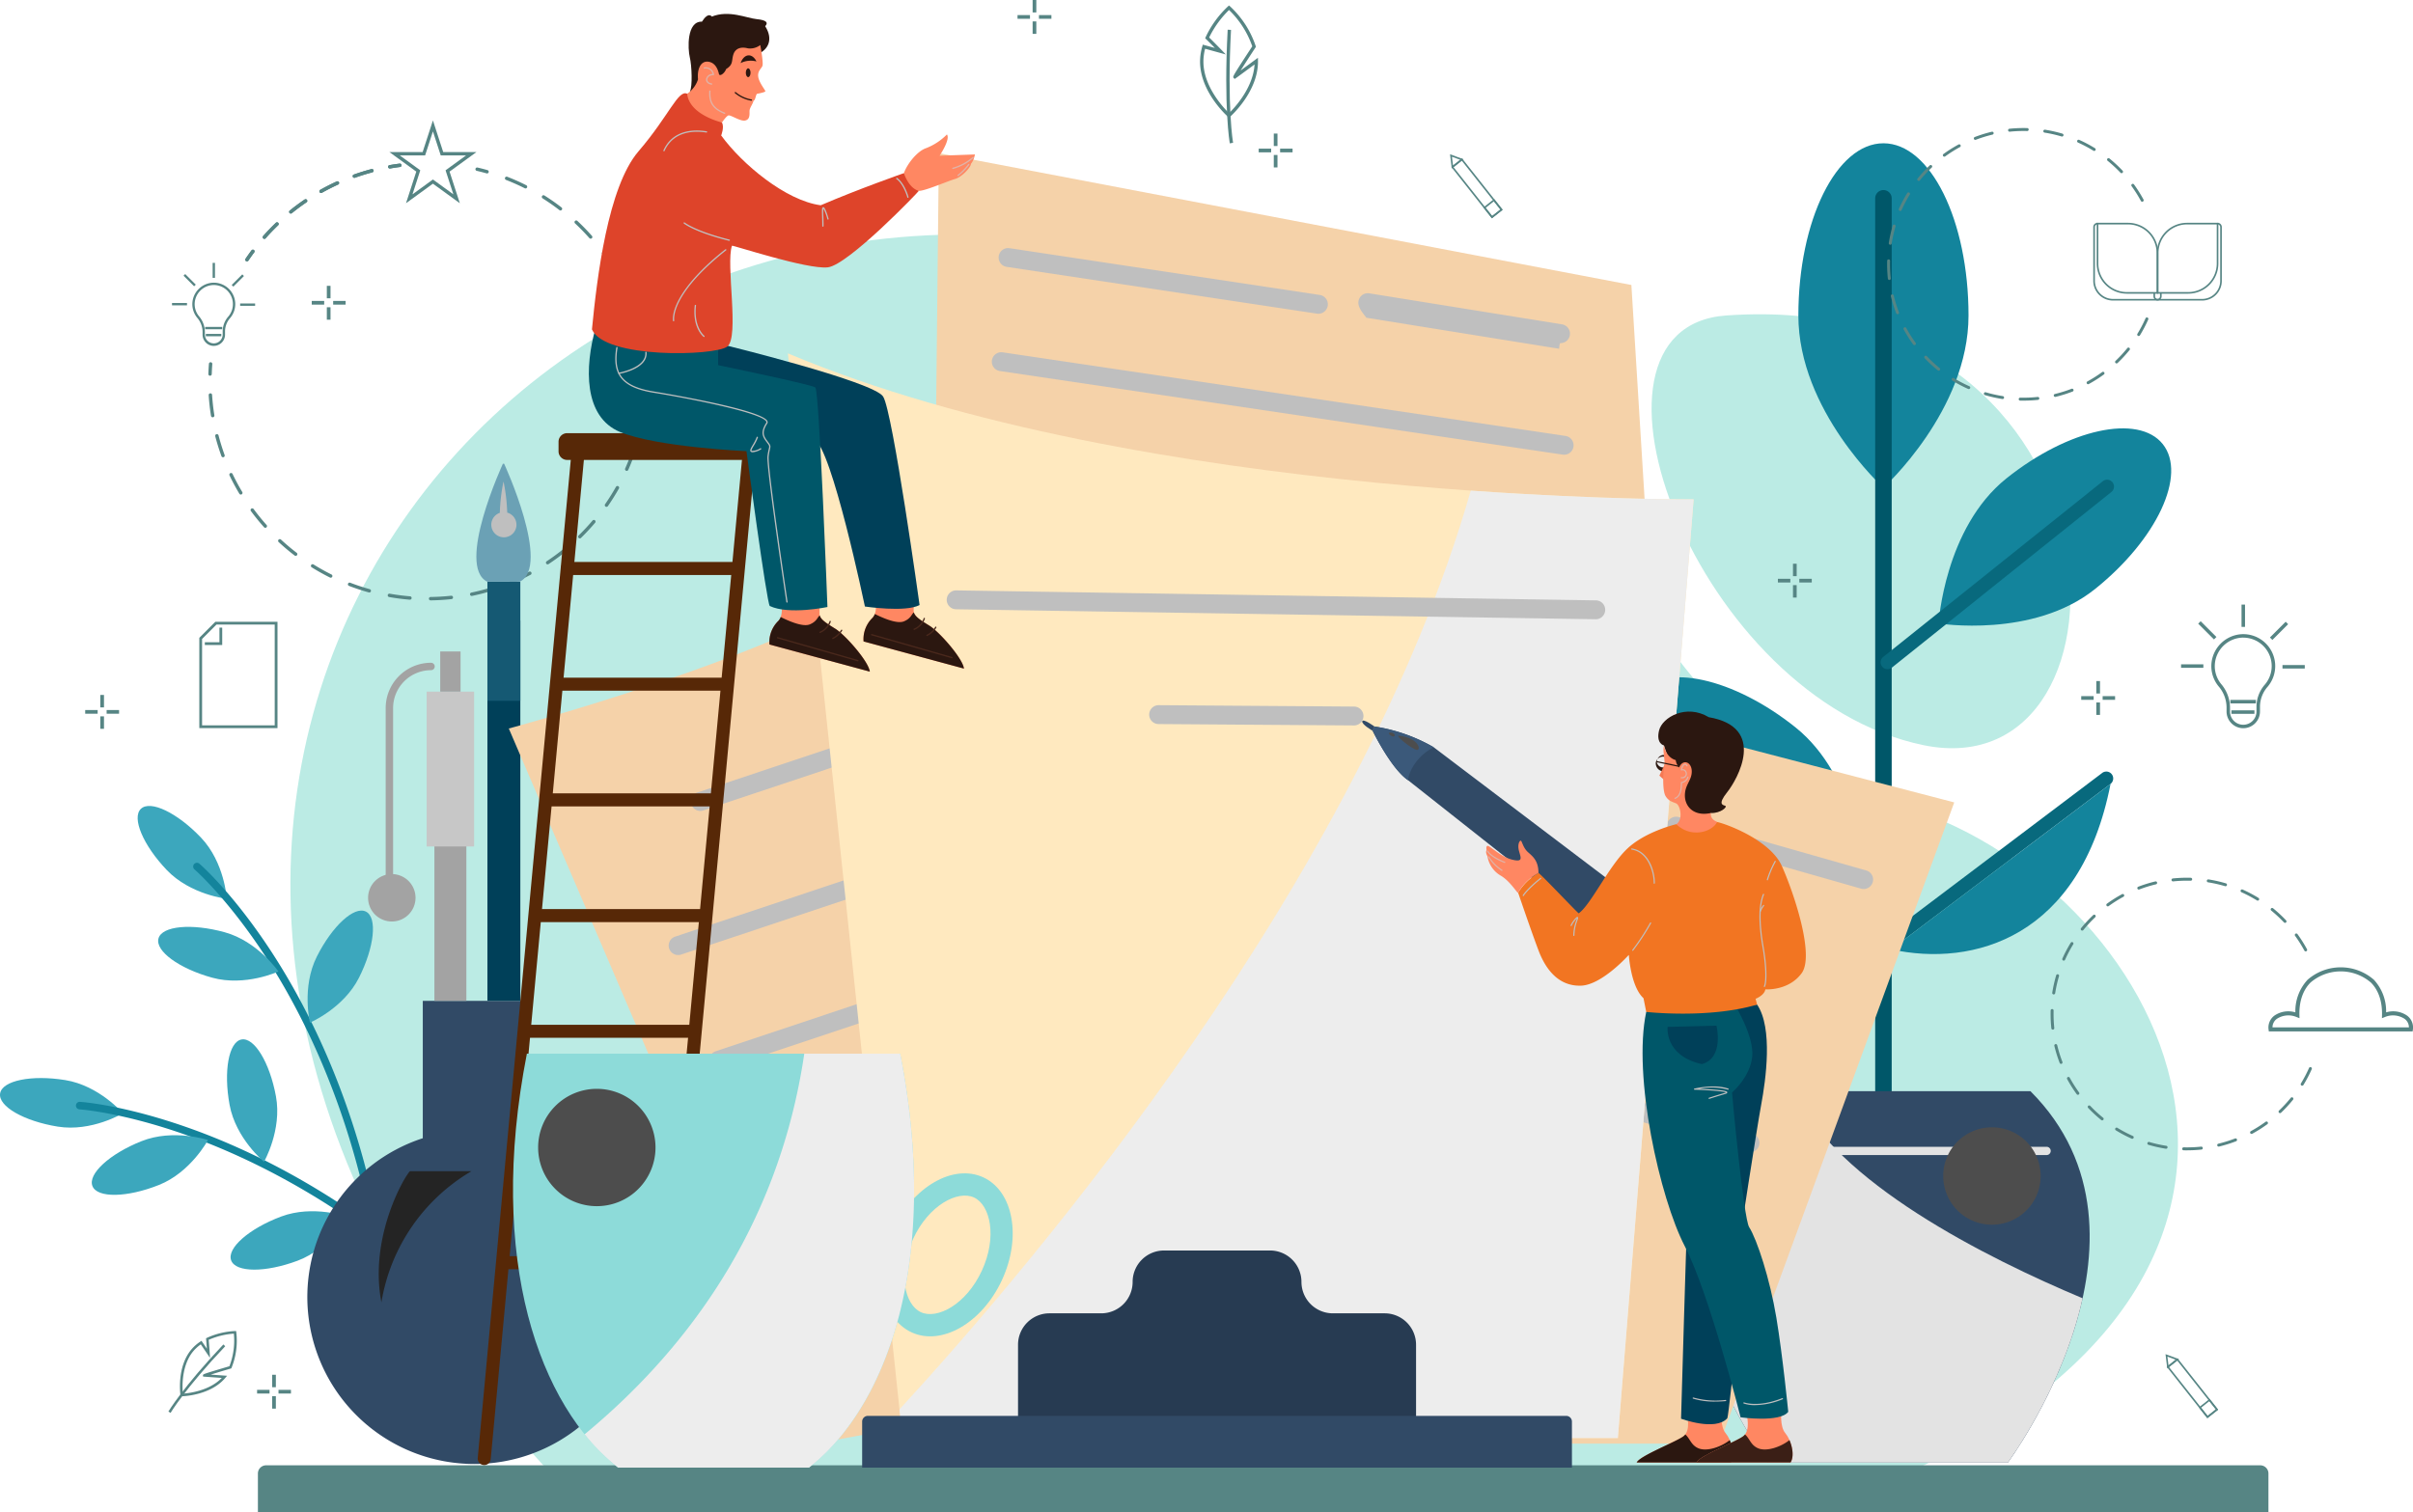 <svg id="Grupo_31329" data-name="Grupo 31329" xmlns="http://www.w3.org/2000/svg" xmlns:xlink="http://www.w3.org/1999/xlink" width="635.855" height="398.549" viewBox="0 0 635.855 398.549">
  <defs>
    <clipPath id="clip-path">
      <rect id="Rectángulo_4415" data-name="Rectángulo 4415" width="635.855" height="398.549" fill="none"/>
    </clipPath>
    <clipPath id="clip-path-2">
      <rect id="Rectángulo_4414" data-name="Rectángulo 4414" width="635.856" height="398.55" fill="none"/>
    </clipPath>
    <clipPath id="clip-path-3">
      <rect id="Rectángulo_4328" data-name="Rectángulo 4328" width="24.428" height="34.569" fill="none"/>
    </clipPath>
    <clipPath id="clip-path-4">
      <rect id="Rectángulo_4334" data-name="Rectángulo 4334" width="6.634" height="14.614" fill="none"/>
    </clipPath>
    <clipPath id="clip-path-5">
      <rect id="Rectángulo_4335" data-name="Rectángulo 4335" width="87.735" height="2.176" fill="none"/>
    </clipPath>
    <clipPath id="clip-path-6">
      <rect id="Rectángulo_4336" data-name="Rectángulo 4336" width="104.552" height="97.904" fill="none"/>
    </clipPath>
    <clipPath id="clip-path-7">
      <rect id="Rectángulo_4337" data-name="Rectángulo 4337" width="25.679" height="25.677" fill="none"/>
    </clipPath>
    <clipPath id="clip-path-8">
      <rect id="Rectángulo_4338" data-name="Rectángulo 4338" width="86.808" height="17.319" fill="none"/>
    </clipPath>
    <clipPath id="clip-path-9">
      <rect id="Rectángulo_4339" data-name="Rectángulo 4339" width="153.268" height="27.014" fill="none"/>
    </clipPath>
    <clipPath id="clip-path-10">
      <rect id="Rectángulo_4340" data-name="Rectángulo 4340" width="55.761" height="14.635" fill="none"/>
    </clipPath>
    <clipPath id="clip-path-11">
      <rect id="Rectángulo_4341" data-name="Rectángulo 4341" width="54.448" height="19.081" fill="none"/>
    </clipPath>
    <clipPath id="clip-path-12">
      <rect id="Rectángulo_4342" data-name="Rectángulo 4342" width="54.445" height="19.081" fill="none"/>
    </clipPath>
    <clipPath id="clip-path-14">
      <rect id="Rectángulo_4344" data-name="Rectángulo 4344" width="53.771" height="21.266" fill="none"/>
    </clipPath>
    <clipPath id="clip-path-18">
      <rect id="Rectángulo_4348" data-name="Rectángulo 4348" width="209.266" height="249.732" fill="none"/>
    </clipPath>
    <clipPath id="clip-path-19">
      <rect id="Rectángulo_4349" data-name="Rectángulo 4349" width="1.818" height="3.846" fill="none"/>
    </clipPath>
    <clipPath id="clip-path-20">
      <rect id="Rectángulo_4350" data-name="Rectángulo 4350" width="3.71" height="5.901" fill="none"/>
    </clipPath>
    <clipPath id="clip-path-21">
      <rect id="Rectángulo_4351" data-name="Rectángulo 4351" width="1.848" height="24.569" fill="none"/>
    </clipPath>
    <clipPath id="clip-path-22">
      <rect id="Rectángulo_4352" data-name="Rectángulo 4352" width="1.244" height="1.938" fill="none"/>
    </clipPath>
    <clipPath id="clip-path-23">
      <rect id="Rectángulo_4353" data-name="Rectángulo 4353" width="2.361" height="5.136" fill="none"/>
    </clipPath>
    <clipPath id="clip-path-24">
      <rect id="Rectángulo_4354" data-name="Rectángulo 4354" width="6.225" height="9.301" fill="none"/>
    </clipPath>
    <clipPath id="clip-path-25">
      <rect id="Rectángulo_4355" data-name="Rectángulo 4355" width="5.014" height="7.49" fill="none"/>
    </clipPath>
    <clipPath id="clip-path-26">
      <rect id="Rectángulo_4356" data-name="Rectángulo 4356" width="2.008" height="5.018" fill="none"/>
    </clipPath>
    <clipPath id="clip-path-27">
      <rect id="Rectángulo_4357" data-name="Rectángulo 4357" width="4.896" height="4.835" fill="none"/>
    </clipPath>
    <clipPath id="clip-path-28">
      <rect id="Rectángulo_4358" data-name="Rectángulo 4358" width="4.835" height="3.265" fill="none"/>
    </clipPath>
    <clipPath id="clip-path-29">
      <rect id="Rectángulo_4359" data-name="Rectángulo 4359" width="3.809" height="3.869" fill="none"/>
    </clipPath>
    <clipPath id="clip-path-30">
      <rect id="Rectángulo_4360" data-name="Rectángulo 4360" width="9.16" height="3.29" fill="none"/>
    </clipPath>
    <clipPath id="clip-path-31">
      <rect id="Rectángulo_4361" data-name="Rectángulo 4361" width="10.448" height="1.849" fill="none"/>
    </clipPath>
    <clipPath id="clip-path-32">
      <rect id="Rectángulo_4362" data-name="Rectángulo 4362" width="8.84" height="1.071" fill="none"/>
    </clipPath>
    <clipPath id="clip-path-33">
      <rect id="Rectángulo_4364" data-name="Rectángulo 4364" width="5.412" height="3.752" fill="none"/>
    </clipPath>
    <clipPath id="clip-path-34">
      <rect id="Rectángulo_4365" data-name="Rectángulo 4365" width="1.536" height="1.075" fill="none"/>
    </clipPath>
    <clipPath id="clip-path-35">
      <rect id="Rectángulo_4366" data-name="Rectángulo 4366" width="2.741" height="4.604" fill="none"/>
    </clipPath>
    <clipPath id="clip-path-36">
      <rect id="Rectángulo_4367" data-name="Rectángulo 4367" width="4.224" height="6.165" fill="none"/>
    </clipPath>
    <clipPath id="clip-path-37">
      <rect id="Rectángulo_4368" data-name="Rectángulo 4368" width="11.544" height="5.483" fill="none"/>
    </clipPath>
    <clipPath id="clip-path-38">
      <rect id="Rectángulo_4369" data-name="Rectángulo 4369" width="12.211" height="4.874" fill="none"/>
    </clipPath>
    <clipPath id="clip-path-39">
      <rect id="Rectángulo_4370" data-name="Rectángulo 4370" width="14.096" height="19.013" fill="none"/>
    </clipPath>
    <clipPath id="clip-path-40">
      <rect id="Rectángulo_4371" data-name="Rectángulo 4371" width="2.708" height="8.476" fill="none"/>
    </clipPath>
    <clipPath id="clip-path-41">
      <rect id="Rectángulo_4372" data-name="Rectángulo 4372" width="1.762" height="5.147" fill="none"/>
    </clipPath>
    <clipPath id="clip-path-42">
      <rect id="Rectángulo_4373" data-name="Rectángulo 4373" width="3.275" height="5.274" fill="none"/>
    </clipPath>
    <clipPath id="clip-path-43">
      <rect id="Rectángulo_4374" data-name="Rectángulo 4374" width="5.642" height="3.175" fill="none"/>
    </clipPath>
    <clipPath id="clip-path-44">
      <rect id="Rectángulo_4375" data-name="Rectángulo 4375" width="3.142" height="3.208" fill="none"/>
    </clipPath>
    <clipPath id="clip-path-45">
      <rect id="Rectángulo_4376" data-name="Rectángulo 4376" width="45.413" height="67.38" fill="none"/>
    </clipPath>
    <clipPath id="clip-path-46">
      <rect id="Rectángulo_4377" data-name="Rectángulo 4377" width="7.466" height="5.853" fill="none"/>
    </clipPath>
    <clipPath id="clip-path-47">
      <rect id="Rectángulo_4378" data-name="Rectángulo 4378" width="2.915" height="4.099" fill="none"/>
    </clipPath>
    <clipPath id="clip-path-48">
      <rect id="Rectángulo_4379" data-name="Rectángulo 4379" width="86.814" height="109.103" fill="none"/>
    </clipPath>
    <clipPath id="clip-path-49">
      <rect id="Rectángulo_4380" data-name="Rectángulo 4380" width="30.929" height="30.929" fill="none"/>
    </clipPath>
    <clipPath id="clip-path-50">
      <rect id="Rectángulo_4381" data-name="Rectángulo 4381" width="56.415" height="5.347" fill="none"/>
    </clipPath>
    <clipPath id="clip-path-51">
      <rect id="Rectángulo_4382" data-name="Rectángulo 4382" width="173.572" height="7.609" fill="none"/>
    </clipPath>
  </defs>
  <g id="Grupo_31328" data-name="Grupo 31328" clip-path="url(#clip-path)">
    <g id="Grupo_31327" data-name="Grupo 31327" transform="translate(0 -0.001)">
      <g id="Grupo_31326" data-name="Grupo 31326" clip-path="url(#clip-path-2)">
        <path id="Trazado_27923" data-name="Trazado 27923" d="M478.741,225.519C316.733,205.947,196.577,387.266,344.547,549.013H706.82c120.927-58.678,57.658-162.257-13.266-176.544s-62.76-128.581-214.812-146.95" transform="translate(-200.922 -162.259)" fill="#bbebe4"/>
        <path id="Trazado_27924" data-name="Trazado 27924" d="M234.769,241.708a.447.447,0,0,1-.37-.7c.5-.744,1.026-1.486,1.561-2.2a.447.447,0,1,1,.717.533c-.527.708-1.044,1.439-1.537,2.171a.446.446,0,0,1-.371.2" transform="translate(-169.691 -172.806)" fill="#568584"/>
        <path id="Trazado_27925" data-name="Trazado 27925" d="M251.405,179.946a.447.447,0,0,1-.335-.743c1.068-1.21,2.2-2.391,3.368-3.508a.447.447,0,0,1,.618.645c-1.149,1.1-2.265,2.263-3.316,3.454a.445.445,0,0,1-.335.151m6.964-6.671a.447.447,0,0,1-.281-.794c1.257-1.017,2.571-1.992,3.906-2.9a.447.447,0,1,1,.5.739c-1.314.892-2.607,1.852-3.845,2.853a.444.444,0,0,1-.281.1m7.978-5.416a.447.447,0,0,1-.219-.837c1.409-.792,2.867-1.533,4.335-2.2a.447.447,0,1,1,.371.813c-1.446.659-2.882,1.389-4.268,2.169a.445.445,0,0,1-.219.057m8.773-4a.447.447,0,0,1-.15-.868c1.523-.544,3.085-1.028,4.645-1.44a.447.447,0,1,1,.228.864c-1.535.405-3.074.882-4.572,1.418a.448.448,0,0,1-.15.026" transform="translate(-181.738 -116.98)" fill="#568584"/>
        <path id="Trazado_27926" data-name="Trazado 27926" d="M371.214,157.624a.447.447,0,0,1-.077-.887c.882-.155,1.782-.291,2.673-.4a.447.447,0,0,1,.113.887c-.877.111-1.762.245-2.631.4a.463.463,0,0,1-.077.007" transform="translate(-268.5 -113.209)" fill="#568584"/>
        <path id="Trazado_27927" data-name="Trazado 27927" d="M457.3,161.634a.456.456,0,0,1-.122-.017c-.852-.241-1.718-.464-2.576-.664a.447.447,0,1,1,.2-.871c.871.2,1.751.43,2.617.675a.447.447,0,0,1-.122.877" transform="translate(-328.958 -115.918)" fill="#568584"/>
        <path id="Trazado_27928" data-name="Trazado 27928" d="M257.861,280.487a.447.447,0,0,1-.006-.894c1.8-.025,3.616-.134,5.4-.327a.447.447,0,1,1,.1.888c-1.808.2-3.652.307-5.48.332Zm-5.445-.18-.036,0c-1.822-.146-3.655-.381-5.447-.7a.447.447,0,1,1,.156-.88c1.764.312,3.568.544,5.362.688a.447.447,0,0,1-.035.892m16.267-.991a.447.447,0,0,1-.089-.885c1.76-.362,3.522-.813,5.238-1.341a.447.447,0,0,1,.263.854c-1.742.536-3.533,1-5.32,1.363a.442.442,0,0,1-.091.009M241.7,278.41a.452.452,0,0,1-.12-.016c-1.758-.488-3.513-1.067-5.216-1.72a.447.447,0,1,1,.32-.834c1.676.644,3.4,1.213,5.135,1.694a.447.447,0,0,1-.12.877m37.392-2.3a.447.447,0,0,1-.172-.86c1.656-.689,3.3-1.467,4.887-2.313a.447.447,0,0,1,.42.789c-1.611.859-3.282,1.65-4.964,2.35a.443.443,0,0,1-.172.034m-47.557-1.6a.445.445,0,0,1-.2-.047c-1.631-.813-3.245-1.714-4.794-2.68a.447.447,0,1,1,.473-.758c1.526.951,3.114,1.838,4.72,2.639a.447.447,0,0,1-.2.847m57.164-3.517a.447.447,0,0,1-.247-.819c1.5-.992,2.965-2.067,4.362-3.2a.447.447,0,0,1,.562.7c-1.419,1.147-2.91,2.239-4.431,3.246a.443.443,0,0,1-.246.074m-66.4-2.241a.447.447,0,0,1-.271-.092c-1.449-1.106-2.863-2.3-4.2-3.537a.447.447,0,1,1,.607-.656c1.32,1.221,2.712,2.393,4.138,3.482a.447.447,0,0,1-.271.8m74.873-4.6a.447.447,0,0,1-.312-.767c1.285-1.256,2.524-2.588,3.684-3.96a.447.447,0,0,1,.682.577c-1.178,1.392-2.437,2.745-3.742,4.021a.445.445,0,0,1-.312.127M214.3,261.355a.445.445,0,0,1-.333-.149c-1.217-1.361-2.382-2.8-3.464-4.263a.447.447,0,1,1,.72-.53c1.064,1.445,2.212,2.857,3.41,4.2a.447.447,0,0,1-.333.744m89.9-5.52a.447.447,0,0,1-.367-.7c1.026-1.475,1.992-3.017,2.872-4.582a.447.447,0,0,1,.779.438c-.895,1.59-1.876,3.156-2.918,4.654a.447.447,0,0,1-.367.192m-96.354-3.246a.448.448,0,0,1-.384-.217c-.938-1.565-1.812-3.193-2.6-4.84a.447.447,0,0,1,.807-.384c.773,1.62,1.633,3.224,2.557,4.765a.447.447,0,0,1-.383.677m101.692-6.244a.447.447,0,0,1-.408-.628c.728-1.643,1.384-3.339,1.951-5.043a.447.447,0,1,1,.848.282c-.576,1.73-1.243,3.454-1.982,5.123a.447.447,0,0,1-.409.266m-106.376-3.584a.448.448,0,0,1-.42-.294c-.624-1.714-1.172-3.479-1.63-5.245a.447.447,0,0,1,.866-.224c.45,1.739.99,3.476,1.6,5.163a.447.447,0,0,1-.42.6m109.815-6.747a.447.447,0,0,1-.436-.547c.4-1.748.722-3.538.956-5.321a.447.447,0,1,1,.886.116c-.237,1.811-.564,3.629-.971,5.405a.447.447,0,0,1-.435.347m-112.545-3.792a.447.447,0,0,1-.44-.376c-.286-1.8-.49-3.635-.6-5.458a.447.447,0,1,1,.892-.056c.114,1.8.314,3.6.6,5.374a.447.447,0,0,1-.371.512.473.473,0,0,1-.071.005m113.958-7h-.016a.447.447,0,0,1-.431-.463c.025-.685.037-1.38.037-2.066,0-1.111-.033-2.235-.1-3.341a.447.447,0,1,1,.892-.052c.065,1.124.1,2.265.1,3.393,0,.7-.013,1.4-.037,2.1a.447.447,0,0,1-.447.431m-.633-10.87a.447.447,0,0,1-.441-.379c-.273-1.776-.635-3.559-1.075-5.3a.447.447,0,1,1,.866-.219c.448,1.768.815,3.579,1.093,5.383a.447.447,0,0,1-.442.515M311.079,203.8a.448.448,0,0,1-.421-.3c-.605-1.689-1.3-3.37-2.063-5a.447.447,0,1,1,.809-.38c.776,1.65,1.482,3.358,2.1,5.074a.448.448,0,0,1-.421.6m-4.63-9.849a.446.446,0,0,1-.385-.219c-.914-1.544-1.915-3.063-2.973-4.516a.447.447,0,0,1,.722-.526c1.075,1.475,2.091,3.018,3.02,4.586a.447.447,0,0,1-.384.675m-6.412-8.8A.445.445,0,0,1,299.7,185c-1.19-1.345-2.459-2.649-3.771-3.877a.447.447,0,1,1,.61-.653c1.333,1.247,2.621,2.571,3.83,3.937a.447.447,0,0,1-.335.743m-7.953-7.438a.447.447,0,0,1-.273-.093c-1.422-1.1-2.914-2.141-4.433-3.1a.447.447,0,1,1,.477-.756c1.543.973,3.058,2.031,4.5,3.147a.447.447,0,0,1-.274.8m-9.213-5.808a.447.447,0,0,1-.2-.048c-1.6-.81-3.266-1.551-4.94-2.2a.447.447,0,0,1,.325-.833c1.7.663,3.389,1.416,5.018,2.239a.447.447,0,0,1-.2.846" transform="translate(-144.386 -122.231)" fill="#568584"/>
        <path id="Trazado_27929" data-name="Trazado 27929" d="M199.516,349.7H199.5a.447.447,0,0,1-.432-.461c.029-.9.079-1.8.148-2.7a.447.447,0,0,1,.891.07c-.069.88-.118,1.774-.146,2.656a.447.447,0,0,1-.447.433" transform="translate(-144.161 -250.657)" fill="#568584"/>
        <path id="Trazado_27930" data-name="Trazado 27930" d="M234.769,241.708a.447.447,0,0,1-.37-.7c.5-.744,1.026-1.486,1.561-2.2a.447.447,0,1,1,.717.533c-.527.708-1.044,1.439-1.537,2.171a.446.446,0,0,1-.371.2" transform="translate(-169.691 -172.806)" fill="#568584"/>
        <path id="Trazado_27931" data-name="Trazado 27931" d="M251.405,179.946a.447.447,0,0,1-.335-.743c1.068-1.21,2.2-2.391,3.368-3.508a.447.447,0,0,1,.618.645c-1.149,1.1-2.265,2.263-3.316,3.454a.445.445,0,0,1-.335.151m6.964-6.671a.447.447,0,0,1-.281-.794c1.257-1.017,2.571-1.992,3.906-2.9a.447.447,0,1,1,.5.739c-1.314.892-2.607,1.852-3.845,2.853a.444.444,0,0,1-.281.1m7.978-5.416a.447.447,0,0,1-.219-.837c1.409-.792,2.867-1.533,4.335-2.2a.447.447,0,1,1,.371.813c-1.446.659-2.882,1.389-4.268,2.169a.445.445,0,0,1-.219.057m8.773-4a.447.447,0,0,1-.15-.868c1.523-.544,3.085-1.028,4.645-1.44a.447.447,0,1,1,.228.864c-1.535.405-3.074.882-4.572,1.418a.448.448,0,0,1-.15.026" transform="translate(-181.738 -116.98)" fill="#568584"/>
        <path id="Trazado_27932" data-name="Trazado 27932" d="M371.214,157.624a.447.447,0,0,1-.077-.887c.882-.155,1.782-.291,2.673-.4a.447.447,0,0,1,.113.887c-.877.111-1.762.245-2.631.4a.463.463,0,0,1-.077.007" transform="translate(-268.5 -113.209)" fill="#568584"/>
        <path id="Trazado_27933" data-name="Trazado 27933" d="M390.557,136.9l-7.092-5.153-7.091,5.153,2.708-8.337-7.092-5.152h8.766l2.709-8.337,2.709,8.337h8.766l-7.092,5.152Zm-7.092-6.257,5.392,3.917-2.059-6.338,5.392-3.918h-6.664l-2.06-6.338-2.06,6.338h-6.664l5.392,3.918-2.06,6.338Z" transform="translate(-269.386 -83.33)" fill="#568584"/>
        <path id="Trazado_27934" data-name="Trazado 27934" d="M189.415,286.833a2.964,2.964,0,0,1-2.961-2.961v-.746a5.773,5.773,0,0,0-1.4-3.7,5.635,5.635,0,0,1-1.288-3.9,5.7,5.7,0,0,1,5.378-5.351,5.652,5.652,0,0,1,4.57,9.317,5.368,5.368,0,0,0-1.339,3.464v.909a2.964,2.964,0,0,1-2.961,2.961m0-16.04c-.081,0-.162,0-.244.006a5.075,5.075,0,0,0-4.79,4.766,5.02,5.02,0,0,0,1.147,3.471,6.47,6.47,0,0,1,1.54,4.091v.746a2.344,2.344,0,0,0,4.687,0v-.909a5.985,5.985,0,0,1,1.488-3.865,5.036,5.036,0,0,0-3.829-8.305" transform="translate(-133.075 -195.654)" fill="#568584"/>
        <rect id="Rectángulo_4317" data-name="Rectángulo 4317" width="0.617" height="3.947" transform="translate(56.033 69.293)" fill="#568584"/>
        <rect id="Rectángulo_4318" data-name="Rectángulo 4318" width="3.946" height="0.617" transform="matrix(0.707, -0.707, 0.707, 0.707, 61.055, 75.117)" fill="#568584"/>
        <rect id="Rectángulo_4319" data-name="Rectángulo 4319" width="3.947" height="0.617" transform="translate(63.279 79.996)" fill="#568584"/>
        <rect id="Rectángulo_4320" data-name="Rectángulo 4320" width="0.617" height="3.947" transform="translate(48.363 72.673) rotate(-45)" fill="#568584"/>
        <rect id="Rectángulo_4321" data-name="Rectángulo 4321" width="3.947" height="0.617" transform="translate(45.329 79.869)" fill="#568584"/>
        <rect id="Rectángulo_4322" data-name="Rectángulo 4322" width="4.519" height="0.617" transform="translate(54.049 86.171)" fill="#568584"/>
        <rect id="Rectángulo_4323" data-name="Rectángulo 4323" width="4.074" height="0.617" transform="translate(54.241 88.017)" fill="#568584"/>
        <rect id="Rectángulo_4324" data-name="Rectángulo 4324" width="0.973" height="3.281" transform="translate(86.124 75.346)" fill="#568584"/>
        <rect id="Rectángulo_4325" data-name="Rectángulo 4325" width="0.973" height="3.281" transform="translate(86.124 80.992)" fill="#568584"/>
        <rect id="Rectángulo_4326" data-name="Rectángulo 4326" width="3.281" height="0.973" transform="translate(87.793 79.323)" fill="#568584"/>
        <rect id="Rectángulo_4327" data-name="Rectángulo 4327" width="3.281" height="0.973" transform="translate(82.147 79.323)" fill="#568584"/>
        <path id="Trazado_27935" data-name="Trazado 27935" d="M139.187,787.109c6.249,6.548,15.808,7.567,15.808,7.567s-.572-9.6-6.821-16.144-13.326-9.935-15.808-7.567.572,9.6,6.821,16.144" transform="translate(-95.232 -557.766)" fill="#3ca7bd"/>
        <path id="Trazado_27936" data-name="Trazado 27936" d="M233.1,923.031a.992.992,0,0,0,.688-1.128c-6.32-34.422-18.9-58.974-28.334-73.509-10.248-15.785-18.878-23.3-19.24-23.616a.992.992,0,0,0-1.3,1.5c.087.075,8.822,7.7,18.922,23.271,9.32,14.373,21.743,38.654,28,72.71a.992.992,0,0,0,1.155.8,1.07,1.07,0,0,0,.109-.026" transform="translate(-133.665 -597.108)" fill="#13849c"/>
        <path id="Trazado_27937" data-name="Trazado 27937" d="M165.333,899.164c8.725,2.405,17.449-1.633,17.449-1.633s-5.423-7.937-14.148-10.343-16.537-1.674-17.449,1.633,5.423,7.938,14.148,10.343" transform="translate(-109.421 -641.452)" fill="#3ca7bd"/>
        <path id="Trazado_27938" data-name="Trazado 27938" d="M296.312,882.312c-4.074,8.082-1.83,17.429-1.83,17.429s8.849-3.756,12.923-11.838,4.893-15.885,1.83-17.429-8.849,3.756-12.923,11.837" transform="translate(-212.81 -630.181)" fill="#3ca7bd"/>
        <path id="Trazado_27939" data-name="Trazado 27939" d="M15.219,1043.05c8.935,1.443,17.168-3.519,17.168-3.519s-6.253-7.3-15.188-8.745-16.622.133-17.168,3.519,6.253,7.3,15.188,8.745" transform="translate(0 -746.081)" fill="#3ca7bd"/>
        <path id="Trazado_27940" data-name="Trazado 27940" d="M170.293,1102.964a.992.992,0,0,0-.133-1.315c-25.831-23.613-50.685-35.582-66.986-41.464-17.7-6.388-29.122-7.166-29.6-7.2a.992.992,0,0,0-.125,1.98c.115.007,11.679.8,29.137,7.114,16.11,5.823,40.679,17.669,66.235,41.03a.992.992,0,0,0,1.4-.063.96.96,0,0,0,.071-.086" transform="translate(-52.517 -762.545)" fill="#13849c"/>
        <path id="Trazado_27941" data-name="Trazado 27941" d="M105.385,1098c8.406-3.354,12.919-11.843,12.919-11.843s-9.117-3.049-17.523.3-14.19,8.656-12.919,11.842,9.116,3.05,17.523-.3" transform="translate(-63.5 -785.649)" fill="#3ca7bd"/>
        <path id="Trazado_27942" data-name="Trazado 27942" d="M217.553,1010.509c1.636,8.9,9.071,15,9.071,15s4.783-8.339,3.147-17.24-5.7-15.615-9.071-15-4.783,8.339-3.147,17.24" transform="translate(-157.052 -719.27)" fill="#3ca7bd"/>
        <path id="Trazado_27943" data-name="Trazado 27943" d="M237.973,1170.553c8.474-3.178,13.163-11.57,13.163-11.57s-9.051-3.24-17.525-.061-14.368,8.358-13.163,11.57,9.051,3.24,17.525.062" transform="translate(-159.529 -838.249)" fill="#3ca7bd"/>
        <path id="Trazado_27944" data-name="Trazado 27944" d="M351.213,992.688V956.482h-27.17v36.206a44.009,44.009,0,1,0,27.17,0" transform="translate(-212.632 -692.659)" fill="#314a66"/>
        <g id="Grupo_31181" data-name="Grupo 31181" transform="translate(99.803 308.724)" style="mix-blend-mode: screen;isolation: isolate">
          <g id="Grupo_31180" data-name="Grupo 31180">
            <g id="Grupo_31179" data-name="Grupo 31179" clip-path="url(#clip-path-3)">
              <path id="Trazado_27945" data-name="Trazado 27945" d="M370.06,1119.27h16.2a49.339,49.339,0,0,0-23.726,34.569c-3.317-17.221,6.123-33.293,7.526-34.569" transform="translate(-361.832 -1119.27)" fill="#242424"/>
            </g>
          </g>
        </g>
        <rect id="Rectángulo_4329" data-name="Rectángulo 4329" width="8.419" height="60.842" transform="translate(114.472 202.976)" fill="#a3a3a3"/>
        <rect id="Rectángulo_4330" data-name="Rectángulo 4330" width="12.501" height="40.819" transform="translate(112.431 182.312)" fill="#c7c7c7"/>
        <rect id="Rectángulo_4331" data-name="Rectángulo 4331" width="5.357" height="10.588" transform="translate(116.003 171.724)" fill="#a3a3a3"/>
        <path id="Trazado_27946" data-name="Trazado 27946" d="M369.44,691.708a.978.978,0,0,1-.978-.978V645.318A11.961,11.961,0,0,1,380.41,633.37a.978.978,0,1,1,0,1.956,10,10,0,0,0-9.992,9.992V690.73a.978.978,0,0,1-.978.978" transform="translate(-266.831 -458.669)" fill="#a3a3a3"/>
        <path id="Trazado_27947" data-name="Trazado 27947" d="M364.159,841.564a6.25,6.25,0,1,1-6.25-6.25,6.25,6.25,0,0,1,6.25,6.25" transform="translate(-254.662 -604.912)" fill="#a3a3a3"/>
        <rect id="Rectángulo_4332" data-name="Rectángulo 4332" width="8.674" height="100.244" transform="translate(128.44 163.56)" fill="#004059"/>
        <rect id="Rectángulo_4333" data-name="Rectángulo 4333" width="8.674" height="31.38" transform="translate(128.44 153.355)" fill="#155973"/>
        <path id="Trazado_27948" data-name="Trazado 27948" d="M462.411,443.14h-.323s-12.5,27.043-4.082,31.125h8.486c8.419-4.082-4.082-31.125-4.082-31.125" transform="translate(-329.566 -320.91)" fill="#6ba1b5"/>
        <g id="Grupo_31184" data-name="Grupo 31184" transform="translate(129.46 127.006)" style="mix-blend-mode: multiply;isolation: isolate">
          <g id="Grupo_31183" data-name="Grupo 31183">
            <g id="Grupo_31182" data-name="Grupo 31182" clip-path="url(#clip-path-4)">
              <path id="Trazado_27949" data-name="Trazado 27949" d="M473.553,468.567a47.856,47.856,0,0,0-.953-8.114h-.044a47.449,47.449,0,0,0-.951,8.172,3.315,3.315,0,1,0,1.948-.058" transform="translate(-469.355 -460.453)" fill="#bfbfbf"/>
            </g>
          </g>
        </g>
        <path id="Trazado_27950" data-name="Trazado 27950" d="M1597.517,300.653c-44.464,3.146-7.654,101.028,52.045,113.274S1705.688,293,1597.517,300.653" transform="translate(-1142.643 -217.494)" fill="#bbebe4"/>
        <path id="Trazado_27951" data-name="Trazado 27951" d="M1762.923,182.3c0,25.076-22.418,45.4-22.418,45.4s-22.419-20.328-22.419-45.4,10.037-45.4,22.419-45.4,22.418,20.328,22.418,45.4" transform="translate(-1244.194 -99.132)" fill="#13849c"/>
        <path id="Trazado_27952" data-name="Trazado 27952" d="M1793.653,426.755a2.176,2.176,0,0,1-2.176-2.176V183.649a2.176,2.176,0,0,1,4.351,0v240.93a2.176,2.176,0,0,1-2.176,2.176" transform="translate(-1297.342 -131.418)" fill="#005769"/>
        <path id="Trazado_27953" data-name="Trazado 27953" d="M1695.423,1140.688s44.27-59.594,5.959-97.9h-75.2c-38.31,38.31,5.959,97.9,5.959,97.9Z" transform="translate(-1166.336 -755.157)" fill="#314a66"/>
        <g id="Grupo_31187" data-name="Grupo 31187" transform="translate(452.657 302.289)" style="mix-blend-mode: multiply;isolation: isolate">
          <g id="Grupo_31186" data-name="Grupo 31186">
            <g id="Grupo_31185" data-name="Grupo 31185" clip-path="url(#clip-path-5)">
              <path id="Trazado_27954" data-name="Trazado 27954" d="M1727.742,1098.116h-85.559a1.088,1.088,0,1,1,0-2.176h85.559a1.088,1.088,0,1,1,0,2.176" transform="translate(-1641.096 -1095.94)" fill="#e3e3e3"/>
            </g>
          </g>
        </g>
        <path id="Trazado_27955" data-name="Trazado 27955" d="M1893.247,451.735c-16.312,13.057-41.208,9.058-41.208,9.058s1.55-25.167,17.862-38.224,34.761-17.112,41.208-9.058-1.551,25.168-17.862,38.224" transform="translate(-1341.199 -296.455)" fill="#13849c"/>
        <path id="Trazado_27956" data-name="Trazado 27956" d="M1797.076,507.688a1.812,1.812,0,0,1,.282-2.548l57.87-46.322a1.813,1.813,0,1,1,2.266,2.831l-57.87,46.322a1.813,1.813,0,0,1-2.548-.282" transform="translate(-1301.108 -331.976)" fill="#08697d"/>
        <path id="Trazado_27957" data-name="Trazado 27957" d="M1577.92,689.606c16.312,13.057,41.207,9.058,41.207,9.058s-1.55-25.167-17.862-38.224-34.761-17.112-41.208-9.058,1.55,25.167,17.863,38.224" transform="translate(-1128.138 -468.716)" fill="#13849c"/>
        <path id="Trazado_27958" data-name="Trazado 27958" d="M1664.97,740.393a1.813,1.813,0,0,0-.282-2.548l-49.26-41.156a1.813,1.813,0,1,0-2.266,2.83l49.26,41.156a1.812,1.812,0,0,0,2.548-.282" transform="translate(-1167.719 -504.235)" fill="#08697d"/>
        <path id="Trazado_27959" data-name="Trazado 27959" d="M1857.2,738.04a1.813,1.813,0,0,0-2.546-.3l-57.8,43.631a1.813,1.813,0,1,0,2.245,2.847l57.8-43.631a1.813,1.813,0,0,0,.3-2.546" transform="translate(-1300.733 -533.969)" fill="#08697d"/>
        <path id="Trazado_27960" data-name="Trazado 27960" d="M1864.6,749.084c-7.921,40.571-36.169,48.394-57.8,43.631Z" transform="translate(-1308.439 -542.467)" fill="#13849c"/>
        <g id="Grupo_31190" data-name="Grupo 31190" transform="translate(444.237 287.627)" style="mix-blend-mode: multiply;isolation: isolate">
          <g id="Grupo_31189" data-name="Grupo 31189">
            <g id="Grupo_31188" data-name="Grupo 31188" clip-path="url(#clip-path-6)">
              <path id="Trazado_27961" data-name="Trazado 27961" d="M1639.188,1042.783h-13.007c-38.31,38.311,5.959,97.9,5.959,97.9h63.283s14.464-19.472,19.7-43.31c-25.384-10.661-65.383-30.693-75.937-54.594" transform="translate(-1610.572 -1042.783)" fill="#e3e3e3"/>
            </g>
          </g>
        </g>
        <g id="Grupo_31193" data-name="Grupo 31193" transform="translate(512.057 297.149)" style="mix-blend-mode: screen;isolation: isolate">
          <g id="Grupo_31192" data-name="Grupo 31192">
            <g id="Grupo_31191" data-name="Grupo 31191" clip-path="url(#clip-path-7)">
              <path id="Trazado_27962" data-name="Trazado 27962" d="M1882.13,1090.144a12.839,12.839,0,1,1-12.839-12.839,12.839,12.839,0,0,1,12.839,12.839" transform="translate(-1856.451 -1077.305)" fill="#4d4d4d"/>
            </g>
          </g>
        </g>
        <path id="Trazado_27963" data-name="Trazado 27963" d="M776.189,1412.635h-529.8v-10.142a2.159,2.159,0,0,1,2.159-2.159H774.03a2.159,2.159,0,0,1,2.159,2.159Z" transform="translate(-178.427 -1014.086)" fill="#568584"/>
        <path id="Trazado_27964" data-name="Trazado 27964" d="M893.41,238.3c0-1.948.974-91.9.974-91.9l182.491,34.745,4.546,73.711Z" transform="translate(-646.984 -106.021)" fill="#f5d2a9"/>
        <g id="Grupo_31196" data-name="Grupo 31196" transform="translate(263.094 65.383)" style="mix-blend-mode: multiply;isolation: isolate">
          <g id="Grupo_31195" data-name="Grupo 31195">
            <g id="Grupo_31194" data-name="Grupo 31194" clip-path="url(#clip-path-8)">
              <path id="Trazado_27965" data-name="Trazado 27965" d="M1038.163,254.362a2.5,2.5,0,0,1-.374-.028L955.96,241.995a2.49,2.49,0,0,1,.742-4.923l81.829,12.339a2.49,2.49,0,0,1-.368,4.952" transform="translate(-953.841 -237.042)" fill="#bfbfbf"/>
            </g>
          </g>
        </g>
        <g id="Grupo_31199" data-name="Grupo 31199" transform="translate(261.389 92.852)" style="mix-blend-mode: multiply;isolation: isolate">
          <g id="Grupo_31198" data-name="Grupo 31198">
            <g id="Grupo_31197" data-name="Grupo 31197" clip-path="url(#clip-path-9)">
              <path id="Trazado_27966" data-name="Trazado 27966" d="M1098.441,363.642a2.51,2.51,0,0,1-.374-.028L949.779,341.58a2.49,2.49,0,1,1,.742-4.924l148.288,22.034a2.49,2.49,0,0,1-.368,4.952" transform="translate(-947.66 -336.629)" fill="#bfbfbf"/>
            </g>
          </g>
        </g>
        <g id="Grupo_31202" data-name="Grupo 31202" transform="translate(357.947 77.293)" style="mix-blend-mode: multiply;isolation: isolate">
          <g id="Grupo_31201" data-name="Grupo 31201">
            <g id="Grupo_31200" data-name="Grupo 31200" clip-path="url(#clip-path-10)">
              <path id="Trazado_27967" data-name="Trazado 27967" d="M1351,293.368c-.123,0-.248-.009-.374,1.485l-50.784-8.173c-1.359-1.718-2.3-2.986-2.09-4.345a2.49,2.49,0,0,1,2.833-2.091l50.784,8.173a2.49,2.49,0,0,1-.368,4.952" transform="translate(-1297.727 -280.217)" fill="#bfbfbf"/>
            </g>
          </g>
        </g>
        <path id="Trazado_27968" data-name="Trazado 27968" d="M584.956,556.678c-27.763,19.483-98.877,38.479-98.877,38.479l80.855,188.5,47.246-8.767Z" transform="translate(-352.006 -403.131)" fill="#f5d2a9"/>
        <path id="Trazado_27969" data-name="Trazado 27969" d="M1446.111,659.1l113.976,29.712-61.859,169.015h-55.04Z" transform="translate(-1045.12 -477.302)" fill="#f5d2a9"/>
        <g id="Grupo_31205" data-name="Grupo 31205" transform="translate(439.134 215.255)" style="mix-blend-mode: multiply;isolation: isolate">
          <g id="Grupo_31204" data-name="Grupo 31204">
            <g id="Grupo_31203" data-name="Grupo 31203" clip-path="url(#clip-path-11)">
              <path id="Trazado_27970" data-name="Trazado 27970" d="M1643.737,799.461a2.526,2.526,0,0,1-.368-.072l-49.467-14.1a2.49,2.49,0,0,1,1.318-4.8l49.467,14.1a2.489,2.489,0,0,1-.949,4.873" transform="translate(-1592.071 -780.398)" fill="#bfbfbf"/>
            </g>
          </g>
        </g>
        <g id="Grupo_31208" data-name="Grupo 31208" transform="translate(411.372 227.675)" style="mix-blend-mode: multiply;isolation: isolate">
          <g id="Grupo_31207" data-name="Grupo 31207">
            <g id="Grupo_31206" data-name="Grupo 31206" clip-path="url(#clip-path-12)">
              <path id="Trazado_27971" data-name="Trazado 27971" d="M1543.082,844.492a2.489,2.489,0,0,1-.368-.072l-49.467-14.1a2.49,2.49,0,0,1,1.318-4.8l49.466,14.1a2.49,2.49,0,0,1-.949,4.874" transform="translate(-1491.417 -825.429)" fill="#bfbfbf"/>
            </g>
          </g>
        </g>
        <g id="Grupo_31211" data-name="Grupo 31211" transform="translate(409.179 284.663)" style="mix-blend-mode: multiply;isolation: isolate">
          <g id="Grupo_31210" data-name="Grupo 31210">
            <g id="Grupo_31209" data-name="Grupo 31209" clip-path="url(#clip-path-11)">
              <path id="Trazado_27972" data-name="Trazado 27972" d="M1535.136,1051.1a2.43,2.43,0,0,1-.368-.072l-49.467-14.1a2.49,2.49,0,1,1,1.318-4.8l49.466,14.1a2.49,2.49,0,0,1-.949,4.874" transform="translate(-1483.47 -1032.037)" fill="#bfbfbf"/>
            </g>
          </g>
        </g>
        <g id="Grupo_31214" data-name="Grupo 31214" transform="translate(182.052 192.487)" style="mix-blend-mode: multiply;isolation: isolate">
          <g id="Grupo_31213" data-name="Grupo 31213">
            <g id="Grupo_31212" data-name="Grupo 31212" clip-path="url(#clip-path-14)">
              <path id="Trazado_27973" data-name="Trazado 27973" d="M712.463,702.55a2.457,2.457,0,0,1-.345.149l-48.791,16.285a2.489,2.489,0,1,1-1.623-4.707L710.5,697.992a2.49,2.49,0,0,1,1.968,4.558" transform="translate(-660.026 -697.855)" fill="#bfbfbf"/>
            </g>
          </g>
        </g>
        <g id="Grupo_31217" data-name="Grupo 31217" transform="translate(176.207 230.479)" style="mix-blend-mode: multiply;isolation: isolate">
          <g id="Grupo_31216" data-name="Grupo 31216">
            <g id="Grupo_31215" data-name="Grupo 31215" clip-path="url(#clip-path-14)">
              <path id="Trazado_27974" data-name="Trazado 27974" d="M691.273,840.289a2.455,2.455,0,0,1-.345.148l-48.791,16.286a2.489,2.489,0,1,1-1.623-4.707l48.791-16.286a2.49,2.49,0,0,1,1.968,4.558" transform="translate(-638.836 -835.594)" fill="#bfbfbf"/>
            </g>
          </g>
        </g>
        <g id="Grupo_31220" data-name="Grupo 31220" transform="translate(186.923 260.678)" style="mix-blend-mode: multiply;isolation: isolate">
          <g id="Grupo_31219" data-name="Grupo 31219">
            <g id="Grupo_31218" data-name="Grupo 31218" clip-path="url(#clip-path-14)">
              <path id="Trazado_27975" data-name="Trazado 27975" d="M730.123,949.774a2.508,2.508,0,0,1-.345.148l-48.791,16.286a2.489,2.489,0,1,1-1.623-4.707l48.791-16.286a2.49,2.49,0,0,1,1.968,4.558" transform="translate(-677.686 -945.078)" fill="#bfbfbf"/>
            </g>
          </g>
        </g>
        <g id="Grupo_31223" data-name="Grupo 31223" transform="translate(213.225 305.489)" style="mix-blend-mode: multiply;isolation: isolate">
          <g id="Grupo_31222" data-name="Grupo 31222">
            <g id="Grupo_31221" data-name="Grupo 31221" clip-path="url(#clip-path-14)">
              <path id="Trazado_27976" data-name="Trazado 27976" d="M825.48,1112.235a2.515,2.515,0,0,1-.345.149l-48.791,16.286a2.489,2.489,0,1,1-1.623-4.707l48.791-16.286a2.49,2.49,0,0,1,1.968,4.558" transform="translate(-773.043 -1107.54)" fill="#bfbfbf"/>
            </g>
          </g>
        </g>
        <path id="Trazado_27977" data-name="Trazado 27977" d="M752.728,337.708C846.247,377.161,991.4,376.187,991.4,376.187l-19.97,247.435h-188.5Z" transform="translate(-545.106 -244.559)" fill="#ffe9bf"/>
        <g id="Grupo_31226" data-name="Grupo 31226" transform="translate(237.023 129.331)" style="mix-blend-mode: multiply;isolation: isolate">
          <g id="Grupo_31225" data-name="Grupo 31225">
            <g id="Grupo_31224" data-name="Grupo 31224" clip-path="url(#clip-path-18)">
              <path id="Trazado_27978" data-name="Trazado 27978" d="M859.321,711.064l.8,7.551h188.5l19.97-247.435s-23.981.161-58.729-2.3C980.446,571.645,894.95,672.307,859.321,711.064" transform="translate(-859.321 -468.883)" fill="#ededed"/>
            </g>
          </g>
        </g>
        <path id="Trazado_27979" data-name="Trazado 27979" d="M1047.265,1203.324h0a8.28,8.28,0,0,0-8.281-8.281h-27.926a8.28,8.28,0,0,0-8.28,8.281,8.28,8.28,0,0,1-8.28,8.28H980.86a8.28,8.28,0,0,0-8.28,8.28v20.457h104.884v-20.457a8.28,8.28,0,0,0-8.28-8.28h-13.638a8.28,8.28,0,0,1-8.28-8.28" transform="translate(-704.317 -865.419)" fill="#273b52"/>
        <path id="Trazado_27980" data-name="Trazado 27980" d="M1010.7,1366.73H823.658V1354.6a1.511,1.511,0,0,1,1.511-1.511h184.015a1.511,1.511,0,0,1,1.511,1.511Z" transform="translate(-596.472 -979.874)" fill="#314a66"/>
        <path id="Trazado_27981" data-name="Trazado 27981" d="M1379.276,739.011l-51.821-39.268a44.578,44.578,0,0,0-15.611-5.472l-.483,1.126s4.828,9.978,9.334,13.036l66.627,52.626Z" transform="translate(-949.654 -502.772)" fill="#314a66"/>
        <path id="Trazado_27982" data-name="Trazado 27982" d="M1585.976,1347.319c0,.4-.483,4.345,1.046,6.156s2.615,5.794,1.368,7.725h-24.825c.925-1.811,10.3-5.392,12.352-6.92s.885-5.794.885-5.794Z" transform="translate(-1132.294 -975.693)" fill="#ff8762"/>
        <path id="Trazado_27983" data-name="Trazado 27983" d="M1626.049,960.042c4.225,6.2,2.293,19.835,1.086,26.353s-5.793,36.452-5.793,36.452-1.328,29.813-1.328,30.538-1.569,15.329-1.811,15.691c-3.138,3.5-12.191.12-12.191.12s1.448-49.97,1.569-51.3,3.259-46.953,3.38-47.315,3.621-10.26,3.621-10.26Z" transform="translate(-1163.033 -695.237)" fill="#004059"/>
        <path id="Trazado_27984" data-name="Trazado 27984" d="M1575.918,1371.307a2.426,2.426,0,0,0,.478-.475c1.274,1.127,1.5,2.834,3.465,3.653,2.256.94,6.024-.39,8.246-2.164.854,1.959,1.2,4.486.284,5.906h-24.824c.925-1.811,10.3-5.391,12.352-6.92" transform="translate(-1132.294 -992.721)" fill="#2b1710"/>
        <path id="Trazado_27985" data-name="Trazado 27985" d="M1643.009,1347.319c0,.4-.483,4.345,1.046,6.156s2.615,5.794,1.368,7.725H1620.6c.925-1.811,10.3-5.392,12.352-6.92s.885-5.794.885-5.794Z" transform="translate(-1173.596 -975.693)" fill="#ff8762"/>
        <path id="Trazado_27986" data-name="Trazado 27986" d="M1593.711,959.772c0,.322,4.989,8.208,4.426,13.6s-5.311,9.415-5.311,9.415c0,.644,3.058,33.233,4.506,35.486,2.092,3.3,5.472,13.68,7.162,23.818s3.138,24.865,3.138,24.865c-2.173,2.9-12.553,1.448-12.553,1.448s-8.208-32.59-14.726-45.143-13.76-44.74-10.139-61.719c3.138-3.219,23.5-1.77,23.5-1.77" transform="translate(-1136.409 -694.806)" fill="#005769"/>
        <path id="Trazado_27987" data-name="Trazado 27987" d="M1502.8,785.584c1.931.322,13.921,4.587,17.059,11.588s8.69,23.5,5.23,28.244-9.576,4.265-9.576,4.265c-.241,1.609-2.575,2.495-2.575,2.495l.4,1.529c-12.794,3.782-29.21,1.931-29.21,1.931l-.725-3.621c-3.379-3.058-3.862-11.426-3.862-11.426s-7.081,7.966-12.633,8.127-9.093-3.782-11.185-9.334-5.351-15.168-5.351-15.168a14.737,14.737,0,0,1,5.351-5.19c.322-.08,10.38,10.622,10.622,10.622,3.219-2.333,7.725-12.07,12.553-16.818s13.157-6.679,13.157-6.679Z" transform="translate(-1050.323 -568.899)" fill="#f27522"/>
        <path id="Trazado_27988" data-name="Trazado 27988" d="M1597.585,681.5c-5.914-3.561-12.251,0-13.1,3.5s1.287,3.943,1.287,3.943,2.455,7.282,2.455,7.463,3.621,9.294,3.8,9.717,1.57,3.017,1.871,3.017,4.225-2.374,4.225-2.374c2.656.081,4.466-1.67,3.8-1.911s-2.052-.362.543-3.621,10.561-17.079-4.889-19.735" transform="translate(-1147.302 -492.453)" fill="#2b1710"/>
        <path id="Trazado_27989" data-name="Trazado 27989" d="M1581.872,722.713a1.939,1.939,0,1,1,1.9,2.307,2.137,2.137,0,0,1-1.9-2.307m.308,0a1.637,1.637,0,1,0,1.6-2,1.834,1.834,0,0,0-1.6,2" transform="translate(-1145.551 -521.699)" fill="#2b1710"/>
        <path id="Trazado_27990" data-name="Trazado 27990" d="M1587.23,726.362l-1.932,4.1s1.408,1.287,1.529,1.328.4-5.432.4-5.432" transform="translate(-1148.033 -526.012)" fill="#f57954"/>
        <path id="Trazado_27991" data-name="Trazado 27991" d="M1589.152,712.359c.724,3.46,3.1,3.862,3.1,3.862a3.692,3.692,0,0,0,.885,1.971c1.006-2.374,3.3-1.489,3.34.966s-1.811,3.5-1.811,6.4,2.334,5.593,6.84,4.627c-.16,1.891,1.65,2.213,1.65,2.374-1.408,2.736-7,4.265-10.743.564,1.931-1.328.966-5.029-.04-5.472s-2.011-.6-2.816-1.972-.684-6.116-.322-7.6-.523-4.265-.081-5.713" transform="translate(-1150.679 -515.871)" fill="#ff8762"/>
        <path id="Trazado_27992" data-name="Trazado 27992" d="M1433.554,811.909c0-3.138-1.368-4.265-2.736-5.472s-1.61-3.058-1.931-3.058-.925,1.006-.443,2.776,1.126,2.978-1.891,2.213-5.955-3.822-6.437-3.621-.2,1.006-.241,1.167c-.362.6.241,1.569.241,1.569a7.2,7.2,0,0,0,3.42,5.07c2.575,1.449,4.546,4.908,4.667,4.546a13.246,13.246,0,0,1,5.351-5.19" transform="translate(-1028.153 -581.786)" fill="#ff8762"/>
        <g id="Grupo_31229" data-name="Grupo 31229" transform="translate(442.885 201.309)" style="mix-blend-mode: multiply;isolation: isolate">
          <g id="Grupo_31228" data-name="Grupo 31228">
            <g id="Grupo_31227" data-name="Grupo 31227" clip-path="url(#clip-path-19)">
              <path id="Trazado_27993" data-name="Trazado 27993" d="M1605.941,733.683a1.267,1.267,0,0,0,1.239-.657,1.289,1.289,0,0,0-.169-1.363,1.062,1.062,0,0,0-.961-.383c.092-.415.39-1.048.692-1.127.146-.038.3.074.462.335a.154.154,0,0,0,.262-.162c-.3-.485-.6-.525-.8-.472-.589.155-.937,1.259-.951,1.613a.154.154,0,0,0,.2.154.777.777,0,0,1,.865.239.973.973,0,0,1,.13,1.027,1.043,1.043,0,0,1-1.07.483.154.154,0,0,0-.015.308c.042,0,.083,0,.122,0" transform="translate(-1605.672 -729.837)" fill="#e0b3a8"/>
            </g>
          </g>
        </g>
        <g id="Grupo_31232" data-name="Grupo 31232" transform="translate(441.236 204.682)" style="mix-blend-mode: multiply;isolation: isolate">
          <g id="Grupo_31231" data-name="Grupo 31231">
            <g id="Grupo_31230" data-name="Grupo 31230" clip-path="url(#clip-path-20)">
              <path id="Trazado_27994" data-name="Trazado 27994" d="M1599.847,747.969a.156.156,0,0,0,.052-.009c1.562-.562,1.781-2.609,1.792-4.159a2.252,2.252,0,0,0,1.706-1.543.154.154,0,0,0-.3-.071,2,2,0,0,1-1.569,1.33.146.146,0,0,0-.145.154c0,1.471-.165,3.487-1.588,4a.154.154,0,0,0,.052.3" transform="translate(-1599.692 -742.068)" fill="#e0b3a8"/>
            </g>
          </g>
        </g>
        <g id="Grupo_31235" data-name="Grupo 31235" transform="translate(463.63 235.602)" style="mix-blend-mode: multiply;isolation: isolate">
          <g id="Grupo_31234" data-name="Grupo 31234">
            <g id="Grupo_31233" data-name="Grupo 31233" clip-path="url(#clip-path-21)">
              <path id="Trazado_27995" data-name="Trazado 27995" d="M1682.2,878.736a.155.155,0,0,0,.141-.09c.63-1.386.486-5.692-.351-10.471-1.1-6.307-1.066-10.949.111-13.8a.154.154,0,1,0-.285-.118c-1.2,2.9-1.244,7.6-.13,13.966.813,4.649.971,8.976.373,10.29a.154.154,0,0,0,.077.2.151.151,0,0,0,.063.014" transform="translate(-1680.878 -854.166)" fill="#bfbfbf"/>
            </g>
          </g>
        </g>
        <g id="Grupo_31238" data-name="Grupo 31238" transform="translate(463.646 238.529)" style="mix-blend-mode: multiply;isolation: isolate">
          <g id="Grupo_31237" data-name="Grupo 31237">
            <g id="Grupo_31236" data-name="Grupo 31236" clip-path="url(#clip-path-22)">
              <path id="Trazado_27996" data-name="Trazado 27996" d="M1681.094,866.715a.154.154,0,0,0,.144-.1,7.462,7.462,0,0,1,.914-1.592.154.154,0,0,0-.244-.188,7.606,7.606,0,0,0-.957,1.667.154.154,0,0,0,.143.211" transform="translate(-1680.94 -864.778)" fill="#bfbfbf"/>
            </g>
          </g>
        </g>
        <g id="Grupo_31241" data-name="Grupo 31241" transform="translate(465.577 226.911)" style="mix-blend-mode: multiply;isolation: isolate">
          <g id="Grupo_31240" data-name="Grupo 31240">
            <g id="Grupo_31239" data-name="Grupo 31239" clip-path="url(#clip-path-23)">
              <path id="Trazado_27997" data-name="Trazado 27997" d="M1688.1,827.8a.155.155,0,0,0,.149-.113,25.525,25.525,0,0,1,2.039-4.8.154.154,0,0,0-.271-.148,25.912,25.912,0,0,0-2.065,4.861.154.154,0,0,0,.108.19.152.152,0,0,0,.041.006" transform="translate(-1687.941 -822.659)" fill="#bfbfbf"/>
            </g>
          </g>
        </g>
        <g id="Grupo_31244" data-name="Grupo 31244" transform="translate(429.849 223.652)" style="mix-blend-mode: multiply;isolation: isolate">
          <g id="Grupo_31243" data-name="Grupo 31243">
            <g id="Grupo_31242" data-name="Grupo 31242" clip-path="url(#clip-path-24)">
              <path id="Trazado_27998" data-name="Trazado 27998" d="M1564.481,820.144a.154.154,0,0,0,.154-.151c.065-2.667-1.327-8.413-6.045-9.148a.154.154,0,1,0-.048.3c4.472.7,5.844,6.36,5.784,8.836a.154.154,0,0,0,.15.158Z" transform="translate(-1558.412 -810.843)" fill="#bfbfbf"/>
            </g>
          </g>
        </g>
        <g id="Grupo_31247" data-name="Grupo 31247" transform="translate(430.092 243.146)" style="mix-blend-mode: multiply;isolation: isolate">
          <g id="Grupo_31246" data-name="Grupo 31246">
            <g id="Grupo_31245" data-name="Grupo 31245" clip-path="url(#clip-path-25)">
              <path id="Trazado_27999" data-name="Trazado 27999" d="M1559.44,889.007a.154.154,0,0,0,.123-.061,60.919,60.919,0,0,0,4.721-7.2.154.154,0,0,0-.272-.146,60.479,60.479,0,0,1-4.694,7.161.154.154,0,0,0,.123.247" transform="translate(-1559.287 -881.516)" fill="#bfbfbf"/>
            </g>
          </g>
        </g>
        <g id="Grupo_31250" data-name="Grupo 31250" transform="translate(413.857 241.695)" style="mix-blend-mode: multiply;isolation: isolate">
          <g id="Grupo_31249" data-name="Grupo 31249">
            <g id="Grupo_31248" data-name="Grupo 31248" clip-path="url(#clip-path-26)">
              <path id="Trazado_28000" data-name="Trazado 28000" d="M1501.307,881.276h0a.155.155,0,0,0,.151-.157,11.184,11.184,0,0,1,.751-3.82c.218-.638.3-.877.142-1-.129-.1-.288.007-.348.047a6.93,6.93,0,0,0-1.561,2.111.154.154,0,0,0,.276.138,7.314,7.314,0,0,1,1.375-1.934c-.039.141-.108.341-.175.537a11.438,11.438,0,0,0-.768,3.926.154.154,0,0,0,.154.151" transform="translate(-1500.429 -876.258)" fill="#bfbfbf"/>
            </g>
          </g>
        </g>
        <g id="Grupo_31253" data-name="Grupo 31253" transform="translate(401.244 231.377)" style="mix-blend-mode: multiply;isolation: isolate">
          <g id="Grupo_31252" data-name="Grupo 31252">
            <g id="Grupo_31251" data-name="Grupo 31251" clip-path="url(#clip-path-27)">
              <path id="Trazado_28001" data-name="Trazado 28001" d="M1454.854,843.685a.155.155,0,0,0,.133-.075c.01-.016,1-1.647,4.55-4.485a.154.154,0,0,0-.193-.241c-3.6,2.881-4.583,4.5-4.623,4.568a.154.154,0,0,0,.054.211.151.151,0,0,0,.079.022" transform="translate(-1454.7 -838.85)" fill="#bfbfbf"/>
            </g>
          </g>
        </g>
        <g id="Grupo_31256" data-name="Grupo 31256" transform="translate(391.83 224.196)" style="mix-blend-mode: multiply;isolation: isolate">
          <g id="Grupo_31255" data-name="Grupo 31255">
            <g id="Grupo_31254" data-name="Grupo 31254" clip-path="url(#clip-path-28)">
              <path id="Trazado_28002" data-name="Trazado 28002" d="M1425.248,816.078a.154.154,0,0,0,.052-.3c-.033-.012-3.344-1.21-4.449-2.9a.154.154,0,1,0-.258.169c1.162,1.773,4.463,2.968,4.6,3.018a.154.154,0,0,0,.052.009" transform="translate(-1420.568 -812.813)" fill="#e0b3a8"/>
            </g>
          </g>
        </g>
        <g id="Grupo_31259" data-name="Grupo 31259" transform="translate(392.13 225.704)" style="mix-blend-mode: multiply;isolation: isolate">
          <g id="Grupo_31258" data-name="Grupo 31258">
            <g id="Grupo_31257" data-name="Grupo 31257" clip-path="url(#clip-path-29)">
              <path id="Trazado_28003" data-name="Trazado 28003" d="M1425.315,822.151a.154.154,0,0,0,.082-.285,11.2,11.2,0,0,1-3.446-3.5.154.154,0,1,0-.273.144,11.294,11.294,0,0,0,3.555,3.619.152.152,0,0,0,.082.023" transform="translate(-1421.661 -818.283)" fill="#e0b3a8"/>
            </g>
          </g>
        </g>
        <path id="Trazado_28004" data-name="Trazado 28004" d="M1605.984,980.171l-12.875.322s-.965,7.564,9.013,9.817c5.955-1.609,3.862-10.139,3.862-10.139" transform="translate(-1153.67 -709.814)" fill="#004059"/>
        <g id="Grupo_31262" data-name="Grupo 31262" transform="translate(446.366 286.373)" style="mix-blend-mode: multiply;isolation: isolate">
          <g id="Grupo_31261" data-name="Grupo 31261">
            <g id="Grupo_31260" data-name="Grupo 31260" clip-path="url(#clip-path-30)">
              <path id="Trazado_28005" data-name="Trazado 28005" d="M1622.306,1041.525a.165.165,0,0,0,.049-.008c.014,0,1.478-.491,4.179-1.286.3-.09.583-.2.554-.43-.026-.2-.065-.509-4.418-.8-1.049-.069-2.1-.12-2.894-.153a16.525,16.525,0,0,1,7.469.25.154.154,0,1,0,.1-.291c-3.7-1.288-8.887-.017-8.939,0a.154.154,0,0,0,.033.3c3.7.11,7.688.4,8.293.719a1.622,1.622,0,0,1-.284.106c-2.708.8-4.175,1.285-4.19,1.289a.154.154,0,0,0,.049.3" transform="translate(-1618.29 -1038.235)" fill="#bfbfbf"/>
            </g>
          </g>
        </g>
        <path id="Trazado_28006" data-name="Trazado 28006" d="M1675.123,988.982c-1.609-.483-3.863-3.863-4.345-9.978.966.483,3.219,0,3.219,0a21.542,21.542,0,0,1,1.127,9.978" transform="translate(-1209.935 -708.969)" fill="#004059"/>
        <g id="Grupo_31265" data-name="Grupo 31265" transform="translate(459.401 368.535)" style="mix-blend-mode: multiply;isolation: isolate">
          <g id="Grupo_31264" data-name="Grupo 31264">
            <g id="Grupo_31263" data-name="Grupo 31263" clip-path="url(#clip-path-31)">
              <path id="Trazado_28007" data-name="Trazado 28007" d="M1668.672,1337.96a19.541,19.541,0,0,0,7.23-1.551.154.154,0,1,0-.115-.287c-6.3,2.518-9.989,1.141-10.026,1.126a.154.154,0,0,0-.112.287,8.89,8.89,0,0,0,3.022.424" transform="translate(-1665.551 -1336.111)" fill="#bfbfbf"/>
            </g>
          </g>
        </g>
        <g id="Grupo_31268" data-name="Grupo 31268" transform="translate(446.043 368.374)" style="mix-blend-mode: multiply;isolation: isolate">
          <g id="Grupo_31267" data-name="Grupo 31267">
            <g id="Grupo_31266" data-name="Grupo 31266" clip-path="url(#clip-path-32)">
              <path id="Trazado_28008" data-name="Trazado 28008" d="M1623.164,1336.6c.811,0,1.7-.035,2.657-.12a.154.154,0,0,0-.027-.307,21.515,21.515,0,0,1-8.463-.635.154.154,0,0,0-.107.29,19.04,19.04,0,0,0,5.939.772" transform="translate(-1617.123 -1335.528)" fill="#bfbfbf"/>
            </g>
          </g>
        </g>
        <rect id="Rectángulo_4363" data-name="Rectángulo 4363" width="0.308" height="6.123" transform="translate(436.43 200.903) rotate(-78.242)" fill="#2b1710"/>
        <path id="Trazado_28009" data-name="Trazado 28009" d="M1632.952,1371.307a2.441,2.441,0,0,0,.478-.475c1.274,1.127,1.5,2.834,3.465,3.653,2.256.94,6.024-.39,8.246-2.164.854,1.959,1.2,4.486.284,5.906H1620.6c.926-1.811,10.3-5.391,12.352-6.92" transform="translate(-1173.597 -992.721)" fill="#3b1f16"/>
        <path id="Trazado_28010" data-name="Trazado 28010" d="M1311.361,695.4l.483-1.126a44.578,44.578,0,0,1,15.611,5.472c-4.667,2.454-6.558,6.518-6.76,8.69-4.506-3.058-9.334-13.036-9.334-13.036" transform="translate(-949.654 -502.772)" fill="#3b597a"/>
        <path id="Trazado_28011" data-name="Trazado 28011" d="M1304.64,690.175s-3.038-2.213-3.219-1.368,2.736,2.494,2.736,2.494Z" transform="translate(-942.45 -498.676)" fill="#314a66"/>
        <g id="Grupo_31271" data-name="Grupo 31271" transform="translate(368.448 193.93)" style="mix-blend-mode: screen;isolation: isolate">
          <g id="Grupo_31270" data-name="Grupo 31270">
            <g id="Grupo_31269" data-name="Grupo 31269" clip-path="url(#clip-path-33)">
              <path id="Trazado_28012" data-name="Trazado 28012" d="M1335.976,703.088c5.309.559,5.915,3.923,4.708,3.742s-5.854-3.862-4.708-3.742" transform="translate(-1335.797 -703.086)" fill="#4d4d4d"/>
            </g>
          </g>
        </g>
        <g id="Grupo_31274" data-name="Grupo 31274" transform="translate(366.001 193.083)" style="mix-blend-mode: screen;isolation: isolate">
          <g id="Grupo_31273" data-name="Grupo 31273">
            <g id="Grupo_31272" data-name="Grupo 31272" clip-path="url(#clip-path-34)">
              <path id="Trazado_28013" data-name="Trazado 28013" d="M1327.441,700.021c1.352.1,1.267,1.448.3.966s-1.086-1.026-.3-.966" transform="translate(-1326.927 -700.016)" fill="#4d4d4d"/>
            </g>
          </g>
        </g>
        <path id="Trazado_28014" data-name="Trazado 28014" d="M586.144,421H535.88a2.267,2.267,0,0,1-2.267-2.266v-2.527a2.266,2.266,0,0,1,2.267-2.266h50.264a2.266,2.266,0,0,1,2.267,2.266v2.527A2.266,2.266,0,0,1,586.144,421" transform="translate(-386.429 -299.763)" fill="#572807"/>
        <path id="Trazado_28015" data-name="Trazado 28015" d="M458.108,690.246c-.053,0-.107,0-.161-.008a1.718,1.718,0,0,1-1.551-1.87L481.272,421.44a1.718,1.718,0,1,1,3.422.319L459.817,688.686a1.718,1.718,0,0,1-1.709,1.559" transform="translate(-330.504 -304.066)" fill="#572807"/>
        <path id="Trazado_28016" data-name="Trazado 28016" d="M621.633,690.246c-.053,0-.107,0-.161-.008a1.718,1.718,0,0,1-1.551-1.87L644.8,421.44a1.718,1.718,0,1,1,3.422.319L623.342,688.686a1.719,1.719,0,0,1-1.709,1.559" transform="translate(-448.925 -304.066)" fill="#572807"/>
        <path id="Trazado_28017" data-name="Trazado 28017" d="M827.971,573.124s.667,3.067-.756,4.579a7.83,7.83,0,0,0-2.356,6.224l26.451,7.157c-.311-2.712-6.491-9.691-9.069-11.292s-4.179-2.579-4.179-3.957v-2.979Z" transform="translate(-597.298 -414.848)" fill="#ff8762"/>
        <path id="Trazado_28018" data-name="Trazado 28018" d="M824.859,592.863l26.451,7.157c-.311-2.712-6.491-9.691-9.069-11.292-2.305-1.431-3.825-2.365-4.122-3.531-.65.526-.765,1.609-2.635,2.376-1.785.732-5.4-.809-7.661-1.948a2.972,2.972,0,0,1-.608,1.015,7.831,7.831,0,0,0-2.356,6.224" transform="translate(-597.298 -423.784)" fill="#2b1710"/>
        <path id="Trazado_28019" data-name="Trazado 28019" d="M872.921,593.638a.17.17,0,0,1-.059-.33,4.664,4.664,0,0,0,2.564-2.739.17.17,0,1,1,.323.108,4.925,4.925,0,0,1-2.771,2.951.172.172,0,0,1-.058.01" transform="translate(-632.023 -427.589)" fill="#4a281c"/>
        <path id="Trazado_28020" data-name="Trazado 28020" d="M885.17,601.307a.17.17,0,0,1-.054-.332,5.417,5.417,0,0,0,2.226-2.07.17.17,0,0,1,.279.2,5.584,5.584,0,0,1-2.4,2.2.177.177,0,0,1-.054.009" transform="translate(-640.894 -433.658)" fill="#4a281c"/>
        <path id="Trazado_28021" data-name="Trazado 28021" d="M853.467,612.312a.169.169,0,0,1-.047-.007l-21.161-6.046a.17.17,0,0,1,.094-.328l21.161,6.046a.17.17,0,0,1-.047.334" transform="translate(-602.611 -438.794)" fill="#4a281c"/>
        <path id="Trazado_28022" data-name="Trazado 28022" d="M646.182,329.161s39.877,9.736,42.411,13.737,9.6,54.948,9.6,54.948c-3.6,2-14.4.4-14.4.4s-8.8-42.144-13.337-44.012-40.944-15.337-40.944-16,6.8-8.936,6.8-8.936Z" transform="translate(-455.876 -238.369)" fill="#004059"/>
        <path id="Trazado_28023" data-name="Trazado 28023" d="M738.036,576.025s.667,3.067-.756,4.579a7.831,7.831,0,0,0-2.356,6.224l26.451,7.157c-.311-2.712-6.491-9.691-9.069-11.292s-4.179-2.578-4.179-3.956v-2.979Z" transform="translate(-532.17 -416.948)" fill="#ff8762"/>
        <path id="Trazado_28024" data-name="Trazado 28024" d="M734.923,595.763l26.451,7.157c-.311-2.712-6.49-9.691-9.069-11.292-2.305-1.431-3.825-2.365-4.122-3.532-.65.526-.765,1.609-2.635,2.376-1.785.732-5.4-.809-7.661-1.948a2.973,2.973,0,0,1-.608,1.014,7.833,7.833,0,0,0-2.356,6.224" transform="translate(-532.169 -425.884)" fill="#2b1710"/>
        <path id="Trazado_28025" data-name="Trazado 28025" d="M564.354,313.2c-2.934,10.4-3.2,23.473,6.4,27.474s33.342,5.068,33.342,5.068,5.335,40.01,6.135,40.811c5.068,2.4,15.2.267,15.2.267s-2.134-57.082-3.2-57.882-25.607-5.868-25.607-5.868v-8.536Z" transform="translate(-407.389 -226.814)" fill="#005769"/>
        <path id="Trazado_28026" data-name="Trazado 28026" d="M658.217,33.733c.7-1.3.5-6.8-.033-9s-.867-9.536,3.2-9.4c1.734-2.734,2.6-1.334,2.6-1.334,4.535-1.8,9.136.4,11.8.667s3.134.934,2.267,1.867c2.2,3.468.8,6.2-1.934,7.335s-10.67,8.2-10.67,8.2-6.068,3.2-7.235,1.667" transform="translate(-476.413 -9.626)" fill="#2b1710"/>
        <path id="Trazado_28027" data-name="Trazado 28027" d="M599.778,96.855c.689,1.178-.2,3.4-.2,3.4,5.512,7.557,16.982,17.16,26.229,18.4,10.136-4.357,21.917-8.469,21.917-8.469l3.934,4.668c-.067.244-18.561,19.538-23.984,20.161s-25.251-5.957-25.251-5.691c-1.689,4.8,2.045,24.1-1.245,26.585s-32.275,3.29-35.654-4.535c1.334-13.693,4.179-37.521,12.27-46.946S588.22,88.12,590.609,89.253s9.169,7.6,9.169,7.6" transform="translate(-409.539 -64.546)" fill="#de442a"/>
        <path id="Trazado_28028" data-name="Trazado 28028" d="M863.537,138.7c.8-2.334,3.467-5.8,5.868-6.6a15.584,15.584,0,0,0,5.468-3.6c1,1.267-1.934,5.6-1.934,5.6l9.336-.333-.2.734a4.521,4.521,0,0,1-.867,1.734c0,.867-2.334,3.467-4.2,4s-8,3.2-9.536,3.134c-2.734-.733-3.934-4.668-3.934-4.668" transform="translate(-625.351 -93.054)" fill="#ff8762"/>
        <path id="Trazado_28029" data-name="Trazado 28029" d="M675.74,43.035c.067.4.867,4.735.567,5.5s-1.334,1.334-1.1,2.9,1.934,3.568,1.867,3.8-1.634.567-2.1.633-.434,1.7-1,1.834c-.233,1-1.067,1.867-1.067,2.767s.133,2.2-1.167,2.467-3.834-1.567-4.435-1.334c-.6.267-1.667,1.867-1.667,1.867-.067-.067-8.569-1.967-9.169-7.6a7.21,7.21,0,0,0,2.867-3.8c-.266-2.367.534-4.935,2.734-4.634s2.667,2.8,2.8,3.3c.267.634,1.5-.3,1.867-1.367,2-1.233,1.367-2.234,1.934-3.9s2.134-2,3.768-1.567a4.36,4.36,0,0,0,3.3-.867" transform="translate(-475.397 -31.164)" fill="#ff8762"/>
        <path id="Trazado_28030" data-name="Trazado 28030" d="M713.761,66.474c0,.639-.278,1.156-.622,1.156s-.622-.517-.622-1.156.278-1.156.622-1.156.622.517.622,1.156" transform="translate(-515.986 -47.301)" fill="#2b1710"/>
        <path id="Trazado_28031" data-name="Trazado 28031" d="M707.519,54.955a5.908,5.908,0,0,1,4.179-.445c-1.067-2.223-3.245-2.178-4.179.445" transform="translate(-512.367 -38.316)" fill="#2b1710"/>
        <path id="Trazado_28032" data-name="Trazado 28032" d="M706.3,90.206l-.029,0a9.12,9.12,0,0,1-4.31-2,.17.17,0,0,1,.23-.251,8.948,8.948,0,0,0,4.137,1.914.17.17,0,0,1-.029.338" transform="translate(-508.302 -63.661)" fill="#2b1710"/>
        <g id="Grupo_31277" data-name="Grupo 31277" transform="translate(185.424 17.717)" style="mix-blend-mode: multiply;isolation: isolate">
          <g id="Grupo_31276" data-name="Grupo 31276">
            <g id="Grupo_31275" data-name="Grupo 31275" clip-path="url(#clip-path-35)">
              <path id="Trazado_28033" data-name="Trazado 28033" d="M674.332,68.834l-.026,0c-1.137-.173-1.485-.878-1.437-1.429a1.7,1.7,0,0,1,1.732-1.4,1.832,1.832,0,0,0-2.151-1.4.17.17,0,0,1-.06-.336,2.265,2.265,0,0,1,2.6,1.87.169.169,0,0,1-.037.142.171.171,0,0,1-.134.06c-.987-.023-1.561.544-1.608,1.088-.037.424.245.925,1.149,1.062a.17.17,0,0,1-.025.339" transform="translate(-672.249 -64.229)" fill="#e0b3a8"/>
            </g>
          </g>
        </g>
        <g id="Grupo_31280" data-name="Grupo 31280" transform="translate(186.875 23.849)" style="mix-blend-mode: multiply;isolation: isolate">
          <g id="Grupo_31279" data-name="Grupo 31279">
            <g id="Grupo_31278" data-name="Grupo 31278" clip-path="url(#clip-path-36)">
              <path id="Trazado_28034" data-name="Trazado 28034" d="M681.565,92.623a.171.171,0,0,1-.061-.011c-3.85-1.477-4.071-3.867-3.977-5.99a.173.173,0,0,1,.178-.163.17.17,0,0,1,.163.178c-.094,2.1.12,4.261,3.758,5.657a.17.17,0,0,1-.061.33" transform="translate(-677.512 -86.459)" fill="#e0b3a8"/>
            </g>
          </g>
        </g>
        <g id="Grupo_31283" data-name="Grupo 31283" transform="translate(174.798 34.399)" style="mix-blend-mode: multiply;isolation: isolate">
          <g id="Grupo_31282" data-name="Grupo 31282">
            <g id="Grupo_31281" data-name="Grupo 31281" clip-path="url(#clip-path-37)">
              <path id="Trazado_28035" data-name="Trazado 28035" d="M633.9,130.192a.17.17,0,0,1-.156-.24c1.824-4.1,5.867-5.892,11.385-5.034a.17.17,0,1,1-.052.337c-5.352-.832-9.265.885-11.021,4.836a.171.171,0,0,1-.156.1" transform="translate(-633.728 -124.709)" fill="#bfbfbf"/>
            </g>
          </g>
        </g>
        <g id="Grupo_31286" data-name="Grupo 31286" transform="translate(180.133 58.614)" style="mix-blend-mode: multiply;isolation: isolate">
          <g id="Grupo_31285" data-name="Grupo 31285">
            <g id="Grupo_31284" data-name="Grupo 31284" clip-path="url(#clip-path-38)">
              <path id="Trazado_28036" data-name="Trazado 28036" d="M665.109,217.373a.164.164,0,0,1-.041-.005c-9-2.25-11.82-4.474-11.936-4.567a.17.17,0,0,1,.214-.265c.028.023,2.894,2.274,11.8,4.5a.171.171,0,0,1-.041.336" transform="translate(-653.069 -212.498)" fill="#bfbfbf"/>
            </g>
          </g>
        </g>
        <g id="Grupo_31289" data-name="Grupo 31289" transform="translate(177.314 65.68)" style="mix-blend-mode: multiply;isolation: isolate">
          <g id="Grupo_31288" data-name="Grupo 31288">
            <g id="Grupo_31287" data-name="Grupo 31287" clip-path="url(#clip-path-39)">
              <path id="Trazado_28037" data-name="Trazado 28037" d="M643.036,257.137a.17.17,0,0,1-.17-.156c-.312-3.593,3.149-10.424,13.8-18.82a.17.17,0,1,1,.211.268c-10.546,8.313-13.977,15.019-13.673,18.523a.171.171,0,0,1-.155.185h-.015" transform="translate(-642.848 -238.123)" fill="#bfbfbf"/>
            </g>
          </g>
        </g>
        <g id="Grupo_31292" data-name="Grupo 31292" transform="translate(182.968 80.352)" style="mix-blend-mode: multiply;isolation: isolate">
          <g id="Grupo_31291" data-name="Grupo 31291">
            <g id="Grupo_31290" data-name="Grupo 31290" clip-path="url(#clip-path-40)">
              <path id="Trazado_28038" data-name="Trazado 28038" d="M665.882,299.788a.169.169,0,0,1-.1-.036c-.123-.095-3-2.394-2.332-8.29a.17.17,0,1,1,.339.039c-.647,5.692,2.174,7.959,2.2,7.982a.17.17,0,0,1-.1.305" transform="translate(-663.345 -291.311)" fill="#bfbfbf"/>
            </g>
          </g>
        </g>
        <g id="Grupo_31295" data-name="Grupo 31295" transform="translate(216.589 54.606)" style="mix-blend-mode: multiply;isolation: isolate">
          <g id="Grupo_31294" data-name="Grupo 31294">
            <g id="Grupo_31293" data-name="Grupo 31293" clip-path="url(#clip-path-41)">
              <path id="Trazado_28039" data-name="Trazado 28039" d="M785.5,203.117a.17.17,0,0,1-.17-.17c0-.978-.03-1.866-.054-2.579-.056-1.646-.063-2.174.168-2.347a.261.261,0,0,1,.244-.036c.422.141,1,1.971,1.31,3.049a.17.17,0,0,1-.328.094,12.713,12.713,0,0,0-1.042-2.771,12.154,12.154,0,0,0-.012,2c.025.716.055,1.607.055,2.591a.17.17,0,0,1-.17.17" transform="translate(-785.239 -197.969)" fill="#bfbfbf"/>
            </g>
          </g>
        </g>
        <g id="Grupo_31298" data-name="Grupo 31298" transform="translate(236.148 46.877)" style="mix-blend-mode: multiply;isolation: isolate">
          <g id="Grupo_31297" data-name="Grupo 31297">
            <g id="Grupo_31296" data-name="Grupo 31296" clip-path="url(#clip-path-42)">
              <path id="Trazado_28040" data-name="Trazado 28040" d="M859.254,175.223a.171.171,0,0,1-.165-.126c-.009-.034-.942-3.427-2.87-4.842a.17.17,0,1,1,.2-.275c2.026,1.485,2.959,4.884,3,5.028a.17.17,0,0,1-.12.209.177.177,0,0,1-.044.006" transform="translate(-856.15 -169.948)" fill="#bfbfbf"/>
            </g>
          </g>
        </g>
        <g id="Grupo_31301" data-name="Grupo 31301" transform="translate(250.919 41.375)" style="mix-blend-mode: multiply;isolation: isolate">
          <g id="Grupo_31300" data-name="Grupo 31300">
            <g id="Grupo_31299" data-name="Grupo 31299" clip-path="url(#clip-path-43)">
              <path id="Trazado_28041" data-name="Trazado 28041" d="M909.87,153.176a.171.171,0,0,1-.035-.337,13.6,13.6,0,0,0,5.228-2.8.17.17,0,1,1,.218.262,13.662,13.662,0,0,1-5.375,2.87.157.157,0,0,1-.035,0" transform="translate(-909.7 -150.001)" fill="#e0b3a8"/>
            </g>
          </g>
        </g>
        <g id="Grupo_31304" data-name="Grupo 31304" transform="translate(252.286 43.209)" style="mix-blend-mode: multiply;isolation: isolate">
          <g id="Grupo_31303" data-name="Grupo 31303">
            <g id="Grupo_31302" data-name="Grupo 31302" clip-path="url(#clip-path-44)">
              <path id="Trazado_28042" data-name="Trazado 28042" d="M914.827,159.858a.17.17,0,0,1-.1-.305,14.573,14.573,0,0,0,2.761-2.824.17.17,0,0,1,.288.182,14.625,14.625,0,0,1-2.84,2.911.171.171,0,0,1-.1.036" transform="translate(-914.656 -156.65)" fill="#e0b3a8"/>
            </g>
          </g>
        </g>
        <g id="Grupo_31307" data-name="Grupo 31307" transform="translate(162.135 91.467)" style="mix-blend-mode: multiply;isolation: isolate">
          <g id="Grupo_31306" data-name="Grupo 31306">
            <g id="Grupo_31305" data-name="Grupo 31305" clip-path="url(#clip-path-45)">
              <path id="Trazado_28043" data-name="Trazado 28043" d="M633.058,398.986a.17.17,0,0,1-.168-.145c-.218-1.453-5.334-35.621-4.98-38.457a16.537,16.537,0,0,1,.341-1.885c.188-.806.192-.822-.486-1.726-1.014-1.352-1.89-2.52-.185-5.173a.3.3,0,0,0,.02-.315c-1.043-2.334-20.393-6.131-29.6-7.6-4.509-.722-7.313-2.031-8.824-4.122-1.317-1.823-1.666-4.3-1.1-7.81a.17.17,0,0,1,.337.055c-.553,3.41-.223,5.811,1.037,7.556,1.454,2.013,4.188,3.279,8.6,3.985.284.046,28.441,4.633,29.857,7.8a.645.645,0,0,1-.044.639c-1.577,2.454-.844,3.431.171,4.784.752,1,.754,1.114.545,2.008a16.125,16.125,0,0,0-.335,1.85c-.349,2.789,4.925,38.008,4.978,38.363a.17.17,0,0,1-.143.194l-.025,0" transform="translate(-587.816 -331.607)" fill="#bfbfbf"/>
            </g>
          </g>
        </g>
        <g id="Grupo_31310" data-name="Grupo 31310" transform="translate(162.929 92.711)" style="mix-blend-mode: multiply;isolation: isolate">
          <g id="Grupo_31309" data-name="Grupo 31309">
            <g id="Grupo_31308" data-name="Grupo 31308" clip-path="url(#clip-path-46)">
              <path id="Trazado_28044" data-name="Trazado 28044" d="M590.865,341.971a.17.17,0,0,1-.028-.338c.073-.012,7.31-1.268,6.971-5.33a.17.17,0,1,1,.339-.028c.365,4.374-6.943,5.643-7.255,5.695a.162.162,0,0,1-.028,0" transform="translate(-590.695 -336.118)" fill="#bfbfbf"/>
            </g>
          </g>
        </g>
        <g id="Grupo_31313" data-name="Grupo 31313" transform="translate(197.698 115.117)" style="mix-blend-mode: multiply;isolation: isolate">
          <g id="Grupo_31312" data-name="Grupo 31312">
            <g id="Grupo_31311" data-name="Grupo 31311" clip-path="url(#clip-path-47)">
              <path id="Trazado_28045" data-name="Trazado 28045" d="M717.434,421.448a1.433,1.433,0,0,1-.285-.026.463.463,0,0,1-.36-.256c-.151-.338.151-.851.607-1.628a12.911,12.911,0,0,0,1.049-2.076.17.17,0,1,1,.32.116,13.194,13.194,0,0,1-1.075,2.132c-.329.56-.669,1.139-.59,1.315.012.028.051.048.116.061a4.2,4.2,0,0,0,2.188-.689.17.17,0,0,1,.181.289,5.086,5.086,0,0,1-2.151.76" transform="translate(-716.75 -417.35)" fill="#bfbfbf"/>
            </g>
          </g>
        </g>
        <path id="Trazado_28046" data-name="Trazado 28046" d="M782.986,596.539a.17.17,0,0,1-.058-.33,4.665,4.665,0,0,0,2.564-2.739.171.171,0,1,1,.324.108,4.925,4.925,0,0,1-2.771,2.951.17.17,0,0,1-.058.01" transform="translate(-566.895 -429.69)" fill="#4a281c"/>
        <path id="Trazado_28047" data-name="Trazado 28047" d="M795.235,604.209a.17.17,0,0,1-.054-.332,5.42,5.42,0,0,0,2.226-2.07.171.171,0,0,1,.279.2,5.585,5.585,0,0,1-2.4,2.2.177.177,0,0,1-.054.009" transform="translate(-575.765 -435.76)" fill="#4a281c"/>
        <path id="Trazado_28048" data-name="Trazado 28048" d="M763.531,615.212a.19.19,0,0,1-.047-.006l-21.161-6.046a.171.171,0,0,1,.094-.328l21.161,6.046a.17.17,0,0,1-.047.334" transform="translate(-537.481 -440.895)" fill="#4a281c"/>
        <path id="Trazado_28049" data-name="Trazado 28049" d="M581,540.477H537.634a1.718,1.718,0,0,1,0-3.437H581a1.718,1.718,0,0,1,0,3.437" transform="translate(-388.097 -388.91)" fill="#572807"/>
        <path id="Trazado_28050" data-name="Trazado 28050" d="M571.657,651.051H528.289a1.718,1.718,0,1,1,0-3.437h43.368a1.718,1.718,0,0,1,0,3.437" transform="translate(-381.329 -468.985)" fill="#572807"/>
        <path id="Trazado_28051" data-name="Trazado 28051" d="M560.756,761.624H517.388a1.718,1.718,0,0,1,0-3.437h43.367a1.718,1.718,0,0,1,0,3.437" transform="translate(-373.435 -549.059)" fill="#572807"/>
        <path id="Trazado_28052" data-name="Trazado 28052" d="M554.526,872.2H511.158a1.718,1.718,0,0,1,0-3.437h43.368a1.718,1.718,0,0,1,0,3.437" transform="translate(-368.923 -629.134)" fill="#572807"/>
        <path id="Trazado_28053" data-name="Trazado 28053" d="M543.624,982.772H500.256a1.718,1.718,0,0,1,0-3.436h43.367a1.718,1.718,0,0,1,0,3.436" transform="translate(-361.028 -709.209)" fill="#572807"/>
        <path id="Trazado_28054" data-name="Trazado 28054" d="M531.165,1093.346H487.8a1.718,1.718,0,0,1,0-3.437h43.367a1.718,1.718,0,0,1,0,3.437" transform="translate(-352.006 -789.283)" fill="#572807"/>
        <path id="Trazado_28055" data-name="Trazado 28055" d="M521.821,1203.919H478.453a1.718,1.718,0,0,1,0-3.437h43.368a1.718,1.718,0,0,1,0,3.437" transform="translate(-345.239 -869.358)" fill="#572807"/>
        <path id="Trazado_28056" data-name="Trazado 28056" d="M869.443,1122.365c-7.934-3.675-18.6,2.488-23.826,13.768s-3.029,23.4,4.9,27.077,18.6-2.489,23.825-13.768,3.031-23.4-4.9-27.076M852.98,1157.9c-4.285-1.985-6.182-10.4-2.055-19.311s11.775-12.9,16.059-10.919,6.181,10.4,2.055,19.311-11.775,12.9-16.059,10.919" transform="translate(-610.319 -812.017)" fill="#8ddbd9"/>
        <path id="Trazado_28057" data-name="Trazado 28057" d="M592.127,1006.951H493.762c-10.681,54.552,3.434,93.081,24.033,109.1h50.3c20.6-16.022,34.714-54.551,24.033-109.1" transform="translate(-354.92 -729.207)" fill="#8ddbd9"/>
        <g id="Grupo_31316" data-name="Grupo 31316" transform="translate(154.054 277.744)" style="mix-blend-mode: multiply;isolation: isolate">
          <g id="Grupo_31315" data-name="Grupo 31315">
            <g id="Grupo_31314" data-name="Grupo 31314" clip-path="url(#clip-path-48)">
              <path id="Trazado_28058" data-name="Trazado 28058" d="M641.672,1006.951H616.4c-6.956,47.213-32.566,79.417-57.879,100.326a53.682,53.682,0,0,0,8.822,8.777h50.3c20.6-16.022,34.714-54.551,24.033-109.1" transform="translate(-558.518 -1006.951)" fill="#ededed"/>
            </g>
          </g>
        </g>
        <g id="Grupo_31319" data-name="Grupo 31319" transform="translate(141.805 287.01)" style="mix-blend-mode: screen;isolation: isolate">
          <g id="Grupo_31318" data-name="Grupo 31318">
            <g id="Grupo_31317" data-name="Grupo 31317" clip-path="url(#clip-path-49)">
              <path id="Trazado_28059" data-name="Trazado 28059" d="M545.041,1056.012a15.464,15.464,0,1,1-15.464-15.464,15.464,15.464,0,0,1,15.464,15.464" transform="translate(-514.112 -1040.548)" fill="#4d4d4d"/>
            </g>
          </g>
        </g>
        <g id="Grupo_31322" data-name="Grupo 31322" transform="translate(302.876 185.879)" style="mix-blend-mode: multiply;isolation: isolate">
          <g id="Grupo_31321" data-name="Grupo 31321">
            <g id="Grupo_31320" data-name="Grupo 31320" clip-path="url(#clip-path-50)">
              <path id="Trazado_28060" data-name="Trazado 28060" d="M1152.378,679.214a2.5,2.5,0,0,1-.374.029l-51.436-.368a2.49,2.49,0,1,1-.014-4.979l51.436.368a2.49,2.49,0,0,1,.388,4.95" transform="translate(-1098.072 -673.896)" fill="#bfbfbf"/>
            </g>
          </g>
        </g>
        <g id="Grupo_31325" data-name="Grupo 31325" transform="translate(249.424 155.622)" style="mix-blend-mode: multiply;isolation: isolate">
          <g id="Grupo_31324" data-name="Grupo 31324">
            <g id="Grupo_31323" data-name="Grupo 31323" clip-path="url(#clip-path-51)">
              <path id="Trazado_28061" data-name="Trazado 28061" d="M1075.744,571.783a2.492,2.492,0,0,1-.374.029l-168.593-2.63a2.49,2.49,0,0,1-.014-4.979l168.594,2.63a2.49,2.49,0,0,1,.388,4.95" transform="translate(-904.28 -564.202)" fill="#bfbfbf"/>
            </g>
          </g>
        </g>
        <path id="Trazado_28062" data-name="Trazado 28062" d="M1995.016,910.639q-.447,0-.891-.011a.388.388,0,0,1-.378-.4.4.4,0,0,1,.4-.379,35.91,35.91,0,0,0,4.6-.185.388.388,0,0,1,.082.772,36.534,36.534,0,0,1-3.811.2m-5.516-.425a.385.385,0,0,1-.06,0,35.859,35.859,0,0,1-4.59-1.028.388.388,0,1,1,.219-.745,35.072,35.072,0,0,0,4.491,1.006.388.388,0,0,1-.06.772m13.871-.562a.388.388,0,0,1-.09-.766,34.94,34.94,0,0,0,4.392-1.371.388.388,0,0,1,.28.725,35.78,35.78,0,0,1-4.49,1.4.378.378,0,0,1-.091.011m-22.783-2.062a.385.385,0,0,1-.158-.034,36.052,36.052,0,0,1-4.166-2.191.388.388,0,0,1,.406-.662,35.264,35.264,0,0,0,4.075,2.144.388.388,0,0,1-.158.743m31.446-1.281a.388.388,0,0,1-.187-.729,35.418,35.418,0,0,0,3.887-2.467.388.388,0,0,1,.458.627,36.1,36.1,0,0,1-3.973,2.521.385.385,0,0,1-.186.048m-39.369-3.573a.387.387,0,0,1-.244-.086,36.2,36.2,0,0,1-3.456-3.192.388.388,0,0,1,.563-.535,35.362,35.362,0,0,0,3.382,3.123.388.388,0,0,1-.245.69m46.869-1.906a.388.388,0,0,1-.268-.669,35.453,35.453,0,0,0,3.119-3.387.388.388,0,0,1,.6.488,36.237,36.237,0,0,1-3.187,3.461.39.39,0,0,1-.268.107M1966.268,896a.387.387,0,0,1-.314-.16,36.072,36.072,0,0,1-2.515-3.974.388.388,0,1,1,.681-.372,35.429,35.429,0,0,0,2.461,3.888.388.388,0,0,1-.313.617m59.1-2.4a.388.388,0,0,1-.331-.591,35.158,35.158,0,0,0,2.138-4.078.388.388,0,0,1,.71.314,35.807,35.807,0,0,1-2.185,4.168.387.387,0,0,1-.332.186m-63.541-5.748a.388.388,0,0,1-.362-.249,35.734,35.734,0,0,1-1.4-4.493.388.388,0,1,1,.755-.181,34.951,34.951,0,0,0,1.365,4.4.388.388,0,0,1-.362.528m-2.166-9.031a.388.388,0,0,1-.385-.348,36.466,36.466,0,0,1-.195-3.768q0-.467.012-.933a.388.388,0,1,1,.776.02q-.011.455-.011.913a35.73,35.73,0,0,0,.191,3.687.388.388,0,0,1-.346.426l-.041,0m.24-9.285a.408.408,0,0,1-.061,0,.388.388,0,0,1-.323-.444,35.867,35.867,0,0,1,1.034-4.59.388.388,0,1,1,.745.22,35.17,35.17,0,0,0-1.011,4.49.388.388,0,0,1-.383.328m2.634-8.908a.389.389,0,0,1-.354-.546,35.963,35.963,0,0,1,2.2-4.163.388.388,0,0,1,.662.407,35.187,35.187,0,0,0-2.149,4.073.388.388,0,0,1-.355.23m63.758-2.436a.388.388,0,0,1-.342-.2,35.291,35.291,0,0,0-2.452-3.9.388.388,0,1,1,.628-.456,36.075,36.075,0,0,1,2.507,3.982.388.388,0,0,1-.341.573m-58.895-5.481a.388.388,0,0,1-.3-.633,36.367,36.367,0,0,1,3.2-3.452.388.388,0,1,1,.534.563,35.55,35.55,0,0,0-3.127,3.379.388.388,0,0,1-.3.143m53.442-2.041a.387.387,0,0,1-.282-.122,35.513,35.513,0,0,0-3.375-3.131.388.388,0,0,1,.49-.6,36.257,36.257,0,0,1,3.449,3.2.388.388,0,0,1-.282.655m-46.7-4.349a.388.388,0,0,1-.229-.7,36.008,36.008,0,0,1,3.977-2.51.388.388,0,1,1,.37.682,35.267,35.267,0,0,0-3.89,2.456.389.389,0,0,1-.228.074m39.495-1.512a.388.388,0,0,1-.2-.058,35.168,35.168,0,0,0-4.07-2.153.388.388,0,1,1,.317-.708,35.94,35.94,0,0,1,4.16,2.2.388.388,0,0,1-.2.719m-31.338-2.917a.389.389,0,0,1-.139-.751,35.809,35.809,0,0,1,4.495-1.39.388.388,0,1,1,.18.755,34.967,34.967,0,0,0-4.4,1.36.388.388,0,0,1-.139.026m22.859-.876a.393.393,0,0,1-.111-.016,35.038,35.038,0,0,0-4.491-1.017.388.388,0,0,1,.121-.767,35.791,35.791,0,0,1,4.59,1.04.388.388,0,0,1-.11.76m-13.826-1.278a.388.388,0,0,1-.04-.775,36.5,36.5,0,0,1,4.7-.178.388.388,0,1,1-.02.776,36.064,36.064,0,0,0-4.6.174l-.04,0" transform="translate(-1418.717 -607.416)" fill="#568584"/>
        <path id="Trazado_28063" data-name="Trazado 28063" d="M1838.842,194.183q-.447,0-.891-.011a.388.388,0,0,1-.378-.4.4.4,0,0,1,.4-.379,35.922,35.922,0,0,0,4.6-.185.388.388,0,0,1,.082.772,36.511,36.511,0,0,1-3.811.2m-5.516-.425a.407.407,0,0,1-.06,0,35.822,35.822,0,0,1-4.591-1.029.388.388,0,1,1,.219-.745,34.931,34.931,0,0,0,4.491,1.006.388.388,0,0,1-.059.772m13.871-.562a.388.388,0,0,1-.09-.766,34.949,34.949,0,0,0,4.392-1.371.388.388,0,0,1,.28.725,35.825,35.825,0,0,1-4.49,1.4.4.4,0,0,1-.092.011m-22.783-2.062a.386.386,0,0,1-.158-.034,35.985,35.985,0,0,1-4.166-2.191.388.388,0,0,1,.406-.662,35.265,35.265,0,0,0,4.075,2.143.388.388,0,0,1-.158.743m31.447-1.281a.388.388,0,0,1-.187-.729,35.291,35.291,0,0,0,3.887-2.467.388.388,0,0,1,.458.627,36.07,36.07,0,0,1-3.972,2.521.383.383,0,0,1-.186.048m-39.369-3.573a.386.386,0,0,1-.244-.086,36.246,36.246,0,0,1-3.456-3.192.388.388,0,1,1,.563-.535,35.352,35.352,0,0,0,3.382,3.123.388.388,0,0,1-.245.69m46.869-1.906a.388.388,0,0,1-.268-.669,35.432,35.432,0,0,0,3.119-3.387.388.388,0,0,1,.6.488,36.271,36.271,0,0,1-3.187,3.461.389.389,0,0,1-.268.107m-53.267-4.826a.388.388,0,0,1-.314-.159,36.082,36.082,0,0,1-2.515-3.974.388.388,0,1,1,.682-.371,35.392,35.392,0,0,0,2.461,3.888.388.388,0,0,1-.313.617m59.1-2.4a.388.388,0,0,1-.331-.591,35.159,35.159,0,0,0,2.138-4.078.388.388,0,1,1,.71.314,35.86,35.86,0,0,1-2.185,4.168.388.388,0,0,1-.332.186m-63.541-5.748a.388.388,0,0,1-.362-.249,35.71,35.71,0,0,1-1.4-4.493.388.388,0,0,1,.755-.181,35,35,0,0,0,1.365,4.4.389.389,0,0,1-.362.528m-2.166-9.031a.388.388,0,0,1-.385-.348,36.523,36.523,0,0,1-.2-3.767q0-.468.012-.933a.384.384,0,0,1,.4-.378.388.388,0,0,1,.378.4q-.011.455-.011.913a35.8,35.8,0,0,0,.191,3.687.388.388,0,0,1-.346.426l-.041,0m.241-9.285a.379.379,0,0,1-.061,0,.388.388,0,0,1-.323-.444,35.913,35.913,0,0,1,1.034-4.59.388.388,0,1,1,.745.22,35.176,35.176,0,0,0-1.011,4.49.388.388,0,0,1-.383.328m2.634-8.908a.389.389,0,0,1-.354-.547,36,36,0,0,1,2.2-4.163.388.388,0,0,1,.662.407,35.173,35.173,0,0,0-2.149,4.073.389.389,0,0,1-.354.23m63.758-2.436a.388.388,0,0,1-.342-.2,35.261,35.261,0,0,0-2.452-3.9.388.388,0,1,1,.628-.456,36.119,36.119,0,0,1,2.507,3.982.388.388,0,0,1-.341.573m-58.895-5.481a.388.388,0,0,1-.3-.633,36.391,36.391,0,0,1,3.2-3.453.388.388,0,1,1,.535.563,35.522,35.522,0,0,0-3.128,3.379.388.388,0,0,1-.3.143m53.443-2.041a.386.386,0,0,1-.282-.122,35.524,35.524,0,0,0-3.375-3.131.388.388,0,1,1,.49-.6,36.356,36.356,0,0,1,3.449,3.2.389.389,0,0,1-.282.655m-46.7-4.35a.388.388,0,0,1-.229-.7,36.031,36.031,0,0,1,3.976-2.511.388.388,0,1,1,.371.682,35.264,35.264,0,0,0-3.891,2.456.387.387,0,0,1-.228.074m39.495-1.512a.388.388,0,0,1-.2-.058,35.213,35.213,0,0,0-4.07-2.153.388.388,0,0,1,.317-.709,35.989,35.989,0,0,1,4.16,2.2.388.388,0,0,1-.2.719m-31.338-2.918a.388.388,0,0,1-.139-.751,35.8,35.8,0,0,1,4.495-1.391.388.388,0,0,1,.18.755,35,35,0,0,0-4.4,1.36.386.386,0,0,1-.139.026m22.859-.876a.383.383,0,0,1-.111-.016,35.081,35.081,0,0,0-4.491-1.017.388.388,0,1,1,.121-.767,35.834,35.834,0,0,1,4.59,1.04.388.388,0,0,1-.11.76m-13.826-1.278a.388.388,0,0,1-.039-.774,36.461,36.461,0,0,1,4.7-.178.388.388,0,1,1-.02.776,36.006,36.006,0,0,0-4.6.174l-.041,0" transform="translate(-1305.62 -88.576)" fill="#568584"/>
        <path id="Trazado_28064" data-name="Trazado 28064" d="M2205.179,941.33h-37.9l-.058-.469a3.886,3.886,0,0,1,1.513-3.692,6.453,6.453,0,0,1,5.541-.87,12.166,12.166,0,0,1,3.228-8.6,13.279,13.279,0,0,1,17.457,0,12.166,12.166,0,0,1,3.228,8.6,6.453,6.453,0,0,1,5.54.87,3.886,3.886,0,0,1,1.513,3.692Zm-36.927-1.07H2204.2a2.787,2.787,0,0,0-1.133-2.244,5.568,5.568,0,0,0-5.227-.476l-.753.3.02-.811c.09-3.594-.918-6.56-2.915-8.578a12.222,12.222,0,0,0-15.937,0c-2,2.018-3,4.984-2.915,8.578l.02.811-.753-.3a5.567,5.567,0,0,0-5.227.476,2.789,2.789,0,0,0-1.133,2.244" transform="translate(-1569.418 -669.446)" fill="#568584"/>
        <path id="Trazado_28065" data-name="Trazado 28065" d="M2016.736,233.411h-11.7a5.2,5.2,0,0,1-5.2-5.2v-14.18a1.122,1.122,0,0,1,1.121-1.121v.43a.692.692,0,0,0-.691.691v14.18a4.774,4.774,0,0,0,4.768,4.768h11.7a.692.692,0,0,0,.691-.691v-.906h.429v.906a1.122,1.122,0,0,1-1.121,1.121" transform="translate(-1448.233 -154.185)" fill="#568584"/>
        <path id="Trazado_28066" data-name="Trazado 28066" d="M2019.33,231.6h-8.258a7.956,7.956,0,0,1-7.947-7.947v-10.74h8.258a7.956,7.956,0,0,1,7.947,7.947Zm-15.776-18.257v10.31a7.526,7.526,0,0,0,7.518,7.517h7.828v-10.31a7.526,7.526,0,0,0-7.517-7.517Z" transform="translate(-1450.612 -154.185)" fill="#568584"/>
        <path id="Trazado_28067" data-name="Trazado 28067" d="M2070.139,233.411h-11.7a1.122,1.122,0,0,1-1.121-1.121v-.965h.429v.965a.692.692,0,0,0,.692.691h11.7a4.774,4.774,0,0,0,4.768-4.768v-14.18a.692.692,0,0,0-.691-.691v-.43a1.122,1.122,0,0,1,1.121,1.121v14.18a5.2,5.2,0,0,1-5.2,5.2" transform="translate(-1489.858 -154.185)" fill="#568584"/>
        <path id="Trazado_28068" data-name="Trazado 28068" d="M2068.862,231.6H2060.6V220.86a7.956,7.956,0,0,1,7.947-7.947h8.258v10.74a7.956,7.956,0,0,1-7.947,7.947m-7.829-.43h7.829a7.526,7.526,0,0,0,7.518-7.517v-10.31h-7.829a7.526,7.526,0,0,0-7.518,7.517Z" transform="translate(-1492.237 -154.185)" fill="#568584"/>
        <path id="Trazado_28069" data-name="Trazado 28069" d="M2083.539,1311.587l-2.841,2.244-10.7-13.55,2.841-2.244Zm-2.77,1.641,2.167-1.711-10.172-12.876-2.167,1.711Z" transform="translate(-1499.036 -940.004)" fill="#568584"/>
        <path id="Trazado_28070" data-name="Trazado 28070" d="M2072.385,1295.423l-3.1,2.452-.457-3.77Zm-2.77,1.641,1.9-1.5-2.183-.807Z" transform="translate(-1498.189 -937.157)" fill="#568584"/>
        <path id="Trazado_28071" data-name="Trazado 28071" d="M2105.752,1339.705l-2.841,2.244-2.244-2.841,2.841-2.244Zm-2.77,1.641,2.167-1.712-1.712-2.167-2.167,1.712Z" transform="translate(-1521.249 -968.122)" fill="#568584"/>
        <path id="Trazado_28072" data-name="Trazado 28072" d="M1400.009,164.9l-2.841,2.244-10.7-13.551,2.841-2.244Zm-2.77,1.641,2.167-1.711-10.172-12.876-2.167,1.711Z" transform="translate(-1004.041 -109.599)" fill="#568584"/>
        <path id="Trazado_28073" data-name="Trazado 28073" d="M1388.854,148.731l-3.1,2.452-.457-3.77Zm-2.77,1.641,1.9-1.5-2.183-.808Z" transform="translate(-1003.194 -106.752)" fill="#568584"/>
        <path id="Trazado_28074" data-name="Trazado 28074" d="M1422.221,193.014l-2.841,2.244-2.244-2.841,2.841-2.244Zm-2.77,1.641,2.167-1.711-1.712-2.167-2.166,1.712Z" transform="translate(-1026.253 -137.718)" fill="#568584"/>
        <path id="Trazado_28075" data-name="Trazado 28075" d="M211.017,622.231h-20.6V598.425l4.22-4.221h16.38Zm-19.871-.729h19.141V594.933H194.94l-3.793,3.793Z" transform="translate(-137.895 -430.306)" fill="#568584"/>
        <path id="Trazado_28076" data-name="Trazado 28076" d="M200.266,604.382h-4.58v-.73h3.85V599.8h.73Z" transform="translate(-141.711 -434.36)" fill="#568584"/>
        <path id="Trazado_28077" data-name="Trazado 28077" d="M1172.441,58.356c-.017-.093-1.635-9.571-.552-29.958l.881.047c-1.076,20.268.524,29.665.54,29.758Z" transform="translate(-848.382 -20.564)" fill="#568584"/>
        <path id="Trazado_28078" data-name="Trazado 28078" d="M1154.1,34.806l-.292-.258c-.3-.265-7.34-6.581-7.34-14.531a14.669,14.669,0,0,1,.6-4.047l.12-.419,3.189.878c-.681-.694-1.564-1.587-2.343-2.348l-.219-.215.125-.28a26.148,26.148,0,0,1,5.871-8.1l.293-.259.292.259a24.96,24.96,0,0,1,6.734,10.451l.057.194-.111.169c-1.7,2.6-3.052,4.7-3.927,6.082.842-.618,2.078-1.526,3.88-2.853l.694-.511.012,1c0,7.95-7.041,14.266-7.34,14.531Zm-6.3-18.172a13.592,13.592,0,0,0-.447,3.382c0,6.654,5.419,12.307,6.75,13.6,1.281-1.239,6.344-6.518,6.727-12.841-4.728,3.48-4.882,3.582-4.935,3.617l-.3.2-.264-.251c-.331-.328-.333-.33,4.893-8.348A24.405,24.405,0,0,0,1154.1,6.42a25.956,25.956,0,0,0-5.231,7.245c1.5,1.473,3.255,3.294,3.273,3.313l1.119,1.16Z" transform="translate(-830.239 -3.784)" fill="#568584"/>
        <path id="Trazado_28079" data-name="Trazado 28079" d="M160.858,1302.531c.037-.063,3.78-6.373,14.487-17.693l.489.463c-10.644,11.253-14.359,17.509-14.4,17.57Z" transform="translate(-116.489 -930.446)" fill="#568584"/>
        <path id="Trazado_28080" data-name="Trazado 28080" d="M172.093,1289.19l-.042-.295c-.043-.3-1.015-7.455,2.914-12.078a11.217,11.217,0,0,1,2.347-2.059l.277-.184,1.421,2.087c-.053-.74-.125-1.7-.2-2.524l-.022-.233.211-.1a19.956,19.956,0,0,1,7.418-1.807l.3-.006.042.3a19.054,19.054,0,0,1-1.25,9.406l-.063.141-.148.044c-2.272.675-4.1,1.226-5.289,1.6l3.666.259.656.046-.487.586c-3.93,4.623-11.146,4.815-11.451,4.821Zm5.317-13.682a10.351,10.351,0,0,0-1.932,1.746c-3.289,3.869-2.933,9.835-2.8,11.242,1.357-.087,6.91-.655,10.259-4.141-4.47-.314-4.61-.33-4.658-.336l-.273-.031-.029-.277c-.031-.354-.03-.356,6.971-2.436a18.622,18.622,0,0,0,1.169-8.59,19.807,19.807,0,0,0-6.623,1.627c.142,1.6.264,3.524.266,3.544l.078,1.228Z" transform="translate(-124.496 -921.142)" fill="#568584"/>
        <path id="Trazado_28081" data-name="Trazado 28081" d="M2121.03,630.807a4.413,4.413,0,0,1-4.408-4.408v-1.11a8.6,8.6,0,0,0-2.083-5.5,8.392,8.392,0,0,1-1.918-5.8,8.483,8.483,0,0,1,8.006-7.967,8.415,8.415,0,0,1,6.8,13.872,7.991,7.991,0,0,0-1.995,5.156V626.4a4.413,4.413,0,0,1-4.407,4.408m0-23.881q-.181,0-.363.009a7.556,7.556,0,0,0-7.132,7.1,7.475,7.475,0,0,0,1.708,5.168,9.634,9.634,0,0,1,2.293,6.091v1.11a3.489,3.489,0,1,0,6.978,0v-1.354a8.908,8.908,0,0,1,2.215-5.754,7.5,7.5,0,0,0-5.7-12.365" transform="translate(-1529.898 -438.854)" fill="#568584"/>
        <rect id="Rectángulo_4383" data-name="Rectángulo 4383" width="0.919" height="5.876" transform="translate(590.672 159.368)" fill="#568584"/>
        <rect id="Rectángulo_4384" data-name="Rectángulo 4384" width="5.876" height="0.918" transform="matrix(0.707, -0.707, 0.707, 0.707, 598.15, 168.039)" fill="#568584"/>
        <rect id="Rectángulo_4385" data-name="Rectángulo 4385" width="5.875" height="0.919" transform="translate(601.461 175.303)" fill="#568584"/>
        <rect id="Rectángulo_4386" data-name="Rectángulo 4386" width="0.919" height="5.876" transform="matrix(0.707, -0.707, 0.707, 0.707, 579.253, 164.4)" fill="#568584"/>
        <rect id="Rectángulo_4387" data-name="Rectángulo 4387" width="5.875" height="0.919" transform="translate(574.737 175.113)" fill="#568584"/>
        <rect id="Rectángulo_4388" data-name="Rectángulo 4388" width="6.728" height="0.919" transform="translate(587.72 184.495)" fill="#568584"/>
        <rect id="Rectángulo_4389" data-name="Rectángulo 4389" width="6.065" height="0.919" transform="translate(588.005 187.243)" fill="#568584"/>
        <rect id="Rectángulo_4390" data-name="Rectángulo 4390" width="0.974" height="3.281" transform="translate(552.402 179.521)" fill="#568584"/>
        <rect id="Rectángulo_4391" data-name="Rectángulo 4391" width="0.974" height="3.281" transform="translate(552.402 185.167)" fill="#568584"/>
        <rect id="Rectángulo_4392" data-name="Rectángulo 4392" width="3.281" height="0.973" transform="translate(554.071 183.498)" fill="#568584"/>
        <rect id="Rectángulo_4393" data-name="Rectángulo 4393" width="3.28" height="0.973" transform="translate(548.426 183.498)" fill="#568584"/>
        <rect id="Rectángulo_4394" data-name="Rectángulo 4394" width="0.973" height="3.281" transform="translate(472.473 148.592)" fill="#568584"/>
        <rect id="Rectángulo_4395" data-name="Rectángulo 4395" width="0.973" height="3.28" transform="translate(472.473 154.238)" fill="#568584"/>
        <rect id="Rectángulo_4396" data-name="Rectángulo 4396" width="3.281" height="0.974" transform="translate(474.142 152.569)" fill="#568584"/>
        <rect id="Rectángulo_4397" data-name="Rectángulo 4397" width="3.281" height="0.974" transform="translate(468.496 152.569)" fill="#568584"/>
        <rect id="Rectángulo_4398" data-name="Rectángulo 4398" width="0.973" height="3.281" transform="translate(26.429 183.184)" fill="#568584"/>
        <rect id="Rectángulo_4399" data-name="Rectángulo 4399" width="0.973" height="3.281" transform="translate(26.429 188.83)" fill="#568584"/>
        <rect id="Rectángulo_4400" data-name="Rectángulo 4400" width="3.281" height="0.973" transform="translate(28.098 187.161)" fill="#568584"/>
        <rect id="Rectángulo_4401" data-name="Rectángulo 4401" width="3.281" height="0.973" transform="translate(22.452 187.161)" fill="#568584"/>
        <rect id="Rectángulo_4402" data-name="Rectángulo 4402" width="0.973" height="3.281" transform="translate(71.72 362.38)" fill="#568584"/>
        <rect id="Rectángulo_4403" data-name="Rectángulo 4403" width="0.973" height="3.281" transform="translate(71.72 368.026)" fill="#568584"/>
        <rect id="Rectángulo_4404" data-name="Rectángulo 4404" width="3.281" height="0.973" transform="translate(73.39 366.357)" fill="#568584"/>
        <rect id="Rectángulo_4405" data-name="Rectángulo 4405" width="3.281" height="0.973" transform="translate(67.744 366.357)" fill="#568584"/>
        <rect id="Rectángulo_4406" data-name="Rectángulo 4406" width="0.973" height="3.281" transform="translate(335.658 35.206)" fill="#568584"/>
        <rect id="Rectángulo_4407" data-name="Rectángulo 4407" width="0.973" height="3.281" transform="translate(335.658 40.853)" fill="#568584"/>
        <rect id="Rectángulo_4408" data-name="Rectángulo 4408" width="3.281" height="0.973" transform="translate(337.327 39.183)" fill="#568584"/>
        <rect id="Rectángulo_4409" data-name="Rectángulo 4409" width="3.281" height="0.973" transform="translate(331.681 39.183)" fill="#568584"/>
        <rect id="Rectángulo_4410" data-name="Rectángulo 4410" width="0.973" height="3.281" transform="translate(272.108)" fill="#568584"/>
        <rect id="Rectángulo_4411" data-name="Rectángulo 4411" width="0.973" height="3.281" transform="translate(272.108 5.646)" fill="#568584"/>
        <rect id="Rectángulo_4412" data-name="Rectángulo 4412" width="3.281" height="0.973" transform="translate(273.778 3.977)" fill="#568584"/>
        <rect id="Rectángulo_4413" data-name="Rectángulo 4413" width="3.281" height="0.973" transform="translate(268.132 3.977)" fill="#568584"/>
      </g>
    </g>
  </g>
</svg>
